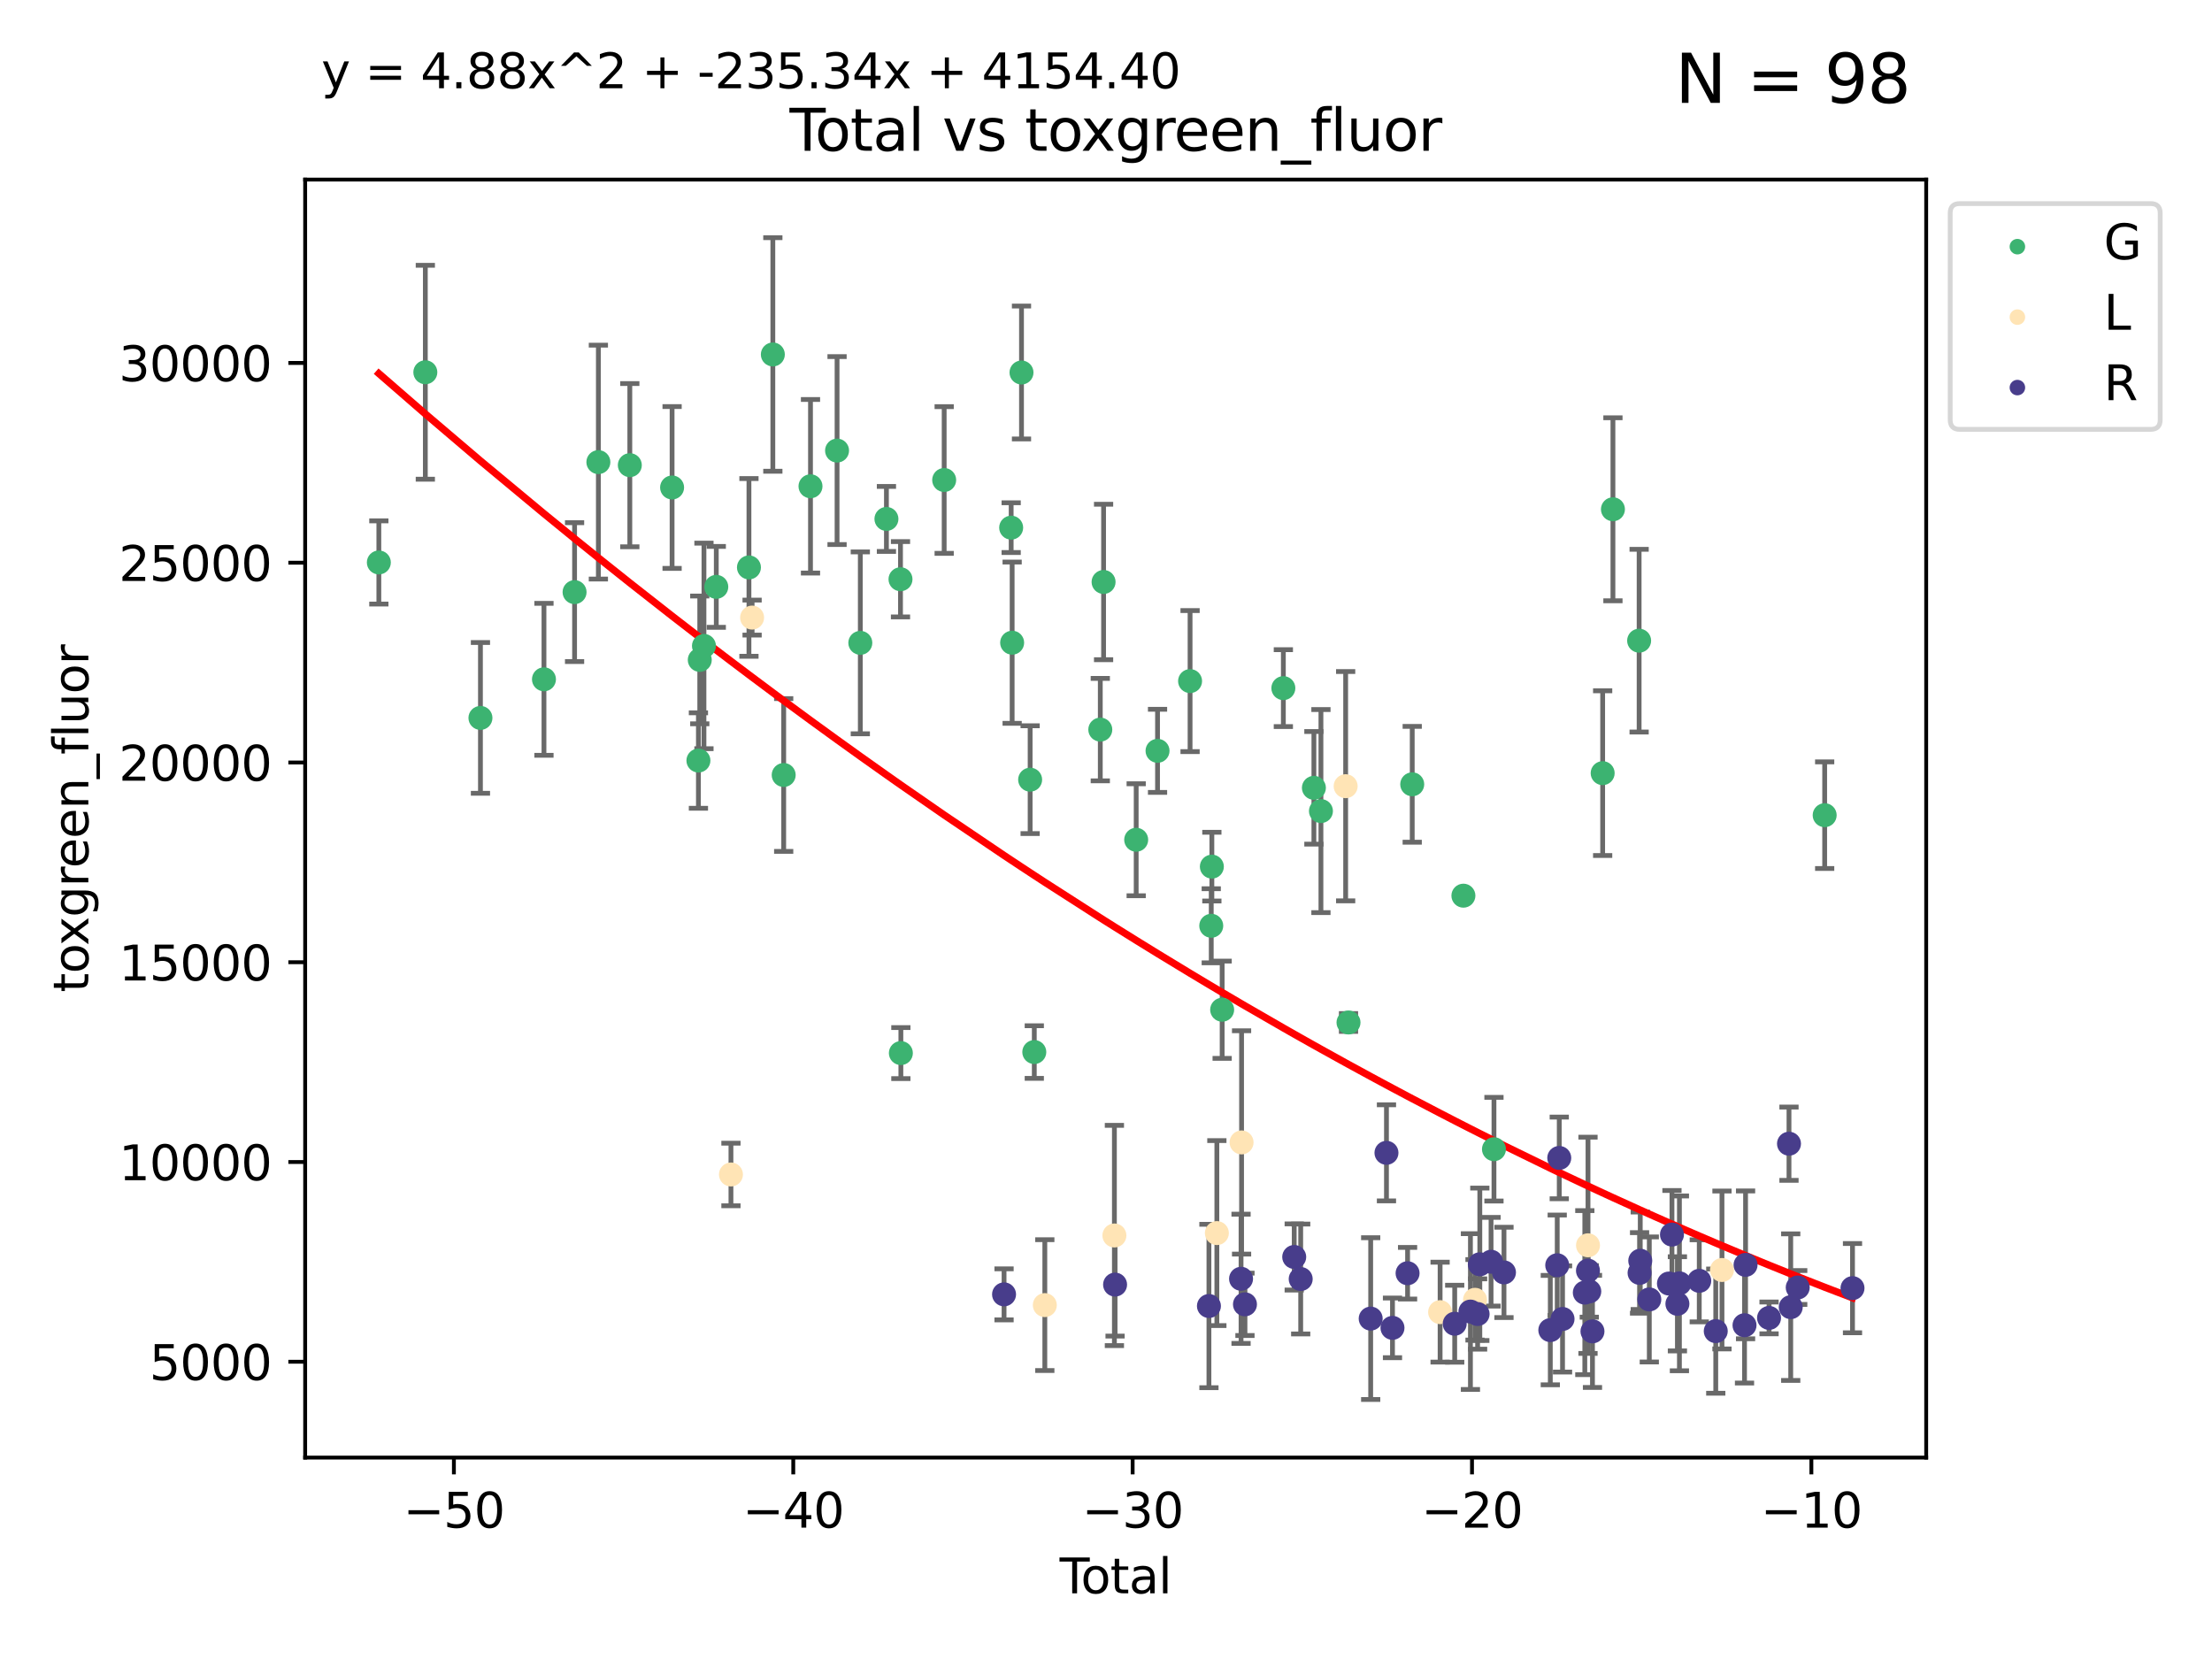 <?xml version="1.0" encoding="utf-8" standalone="no"?>
<!DOCTYPE svg PUBLIC "-//W3C//DTD SVG 1.1//EN"
  "http://www.w3.org/Graphics/SVG/1.1/DTD/svg11.dtd">
<svg xmlns:xlink="http://www.w3.org/1999/xlink" width="460.8pt" height="345.6pt" viewBox="0 0 460.8 345.6" xmlns="http://www.w3.org/2000/svg" version="1.1">
 <defs>
  <style type="text/css">*{stroke-linejoin: round; stroke-linecap: butt}</style>
 </defs>
 <g id="figure_1">
  <g id="patch_1">
   <path d="M 0 345.6 
L 460.8 345.6 
L 460.8 0 
L 0 0 
z
" style="fill: #ffffff"/>
  </g>
  <g id="axes_1">
   <g id="patch_2">
    <path d="M 63.571 303.64 
L 401.26 303.64 
L 401.26 37.411 
L 63.571 37.411 
z
" style="fill: #ffffff"/>
   </g>
   <g id="PathCollection_1">
    <defs>
     <path id="m69e94ecde3" d="M 0 1.118 
C 0.297 1.118 0.581 1 0.791 0.791 
C 1 0.581 1.118 0.297 1.118 0 
C 1.118 -0.297 1 -0.581 0.791 -0.791 
C 0.581 -1 0.297 -1.118 0 -1.118 
C -0.297 -1.118 -0.581 -1 -0.791 -0.791 
C -1 -0.581 -1.118 -0.297 -1.118 0 
C -1.118 0.297 -1 0.581 -0.791 0.791 
C -0.581 1 -0.297 1.118 0 1.118 
z
" style="stroke: #3cb371"/>
    </defs>
    <g clip-path="url(#p7798e3a8c3)">
     <use xlink:href="#m69e94ecde3" x="78.921" y="117.169" style="fill: #3cb371; stroke: #3cb371"/>
     <use xlink:href="#m69e94ecde3" x="88.605" y="77.549" style="fill: #3cb371; stroke: #3cb371"/>
     <use xlink:href="#m69e94ecde3" x="100.086" y="149.555" style="fill: #3cb371; stroke: #3cb371"/>
     <use xlink:href="#m69e94ecde3" x="113.318" y="141.511" style="fill: #3cb371; stroke: #3cb371"/>
     <use xlink:href="#m69e94ecde3" x="119.694" y="123.35" style="fill: #3cb371; stroke: #3cb371"/>
     <use xlink:href="#m69e94ecde3" x="124.652" y="96.267" style="fill: #3cb371; stroke: #3cb371"/>
     <use xlink:href="#m69e94ecde3" x="131.203" y="96.902" style="fill: #3cb371; stroke: #3cb371"/>
     <use xlink:href="#m69e94ecde3" x="140.009" y="101.551" style="fill: #3cb371; stroke: #3cb371"/>
     <use xlink:href="#m69e94ecde3" x="145.494" y="158.436" style="fill: #3cb371; stroke: #3cb371"/>
     <use xlink:href="#m69e94ecde3" x="145.776" y="137.47" style="fill: #3cb371; stroke: #3cb371"/>
     <use xlink:href="#m69e94ecde3" x="146.647" y="134.556" style="fill: #3cb371; stroke: #3cb371"/>
     <use xlink:href="#m69e94ecde3" x="149.215" y="122.254" style="fill: #3cb371; stroke: #3cb371"/>
     <use xlink:href="#m69e94ecde3" x="156.02" y="118.204" style="fill: #3cb371; stroke: #3cb371"/>
     <use xlink:href="#m69e94ecde3" x="160.997" y="73.84" style="fill: #3cb371; stroke: #3cb371"/>
     <use xlink:href="#m69e94ecde3" x="163.257" y="161.445" style="fill: #3cb371; stroke: #3cb371"/>
     <use xlink:href="#m69e94ecde3" x="168.841" y="101.3" style="fill: #3cb371; stroke: #3cb371"/>
     <use xlink:href="#m69e94ecde3" x="174.375" y="93.864" style="fill: #3cb371; stroke: #3cb371"/>
     <use xlink:href="#m69e94ecde3" x="179.22" y="133.918" style="fill: #3cb371; stroke: #3cb371"/>
     <use xlink:href="#m69e94ecde3" x="184.66" y="108.103" style="fill: #3cb371; stroke: #3cb371"/>
     <use xlink:href="#m69e94ecde3" x="187.59" y="120.665" style="fill: #3cb371; stroke: #3cb371"/>
     <use xlink:href="#m69e94ecde3" x="187.667" y="219.376" style="fill: #3cb371; stroke: #3cb371"/>
     <use xlink:href="#m69e94ecde3" x="196.689" y="99.993" style="fill: #3cb371; stroke: #3cb371"/>
     <use xlink:href="#m69e94ecde3" x="210.644" y="109.92" style="fill: #3cb371; stroke: #3cb371"/>
     <use xlink:href="#m69e94ecde3" x="210.848" y="133.886" style="fill: #3cb371; stroke: #3cb371"/>
     <use xlink:href="#m69e94ecde3" x="212.797" y="77.6" style="fill: #3cb371; stroke: #3cb371"/>
     <use xlink:href="#m69e94ecde3" x="214.596" y="162.421" style="fill: #3cb371; stroke: #3cb371"/>
     <use xlink:href="#m69e94ecde3" x="215.462" y="219.161" style="fill: #3cb371; stroke: #3cb371"/>
     <use xlink:href="#m69e94ecde3" x="229.211" y="151.99" style="fill: #3cb371; stroke: #3cb371"/>
     <use xlink:href="#m69e94ecde3" x="229.896" y="121.236" style="fill: #3cb371; stroke: #3cb371"/>
     <use xlink:href="#m69e94ecde3" x="236.688" y="174.936" style="fill: #3cb371; stroke: #3cb371"/>
     <use xlink:href="#m69e94ecde3" x="241.136" y="156.412" style="fill: #3cb371; stroke: #3cb371"/>
     <use xlink:href="#m69e94ecde3" x="247.914" y="141.884" style="fill: #3cb371; stroke: #3cb371"/>
     <use xlink:href="#m69e94ecde3" x="252.325" y="192.857" style="fill: #3cb371; stroke: #3cb371"/>
     <use xlink:href="#m69e94ecde3" x="252.453" y="180.534" style="fill: #3cb371; stroke: #3cb371"/>
     <use xlink:href="#m69e94ecde3" x="254.597" y="210.345" style="fill: #3cb371; stroke: #3cb371"/>
     <use xlink:href="#m69e94ecde3" x="267.346" y="143.35" style="fill: #3cb371; stroke: #3cb371"/>
     <use xlink:href="#m69e94ecde3" x="273.709" y="164.117" style="fill: #3cb371; stroke: #3cb371"/>
     <use xlink:href="#m69e94ecde3" x="275.176" y="168.962" style="fill: #3cb371; stroke: #3cb371"/>
     <use xlink:href="#m69e94ecde3" x="280.918" y="213.001" style="fill: #3cb371; stroke: #3cb371"/>
     <use xlink:href="#m69e94ecde3" x="294.192" y="163.384" style="fill: #3cb371; stroke: #3cb371"/>
     <use xlink:href="#m69e94ecde3" x="304.854" y="186.585" style="fill: #3cb371; stroke: #3cb371"/>
     <use xlink:href="#m69e94ecde3" x="311.22" y="239.396" style="fill: #3cb371; stroke: #3cb371"/>
     <use xlink:href="#m69e94ecde3" x="333.863" y="161.062" style="fill: #3cb371; stroke: #3cb371"/>
     <use xlink:href="#m69e94ecde3" x="336.004" y="106.089" style="fill: #3cb371; stroke: #3cb371"/>
     <use xlink:href="#m69e94ecde3" x="341.46" y="133.465" style="fill: #3cb371; stroke: #3cb371"/>
     <use xlink:href="#m69e94ecde3" x="380.113" y="169.82" style="fill: #3cb371; stroke: #3cb371"/>
    </g>
   </g>
   <g id="PathCollection_2">
    <defs>
     <path id="me9d2039e6e" d="M 0 1.118 
C 0.297 1.118 0.581 1 0.791 0.791 
C 1 0.581 1.118 0.297 1.118 0 
C 1.118 -0.297 1 -0.581 0.791 -0.791 
C 0.581 -1 0.297 -1.118 0 -1.118 
C -0.297 -1.118 -0.581 -1 -0.791 -0.791 
C -1 -0.581 -1.118 -0.297 -1.118 0 
C -1.118 0.297 -1 0.581 -0.791 0.791 
C -0.581 1 -0.297 1.118 0 1.118 
z
" style="stroke: #ffe4b5"/>
    </defs>
    <g clip-path="url(#p7798e3a8c3)">
     <use xlink:href="#me9d2039e6e" x="152.27" y="244.665" style="fill: #ffe4b5; stroke: #ffe4b5"/>
     <use xlink:href="#me9d2039e6e" x="156.677" y="128.654" style="fill: #ffe4b5; stroke: #ffe4b5"/>
     <use xlink:href="#me9d2039e6e" x="217.655" y="271.877" style="fill: #ffe4b5; stroke: #ffe4b5"/>
     <use xlink:href="#me9d2039e6e" x="232.15" y="257.372" style="fill: #ffe4b5; stroke: #ffe4b5"/>
     <use xlink:href="#me9d2039e6e" x="253.494" y="256.873" style="fill: #ffe4b5; stroke: #ffe4b5"/>
     <use xlink:href="#me9d2039e6e" x="258.642" y="237.985" style="fill: #ffe4b5; stroke: #ffe4b5"/>
     <use xlink:href="#me9d2039e6e" x="280.324" y="163.778" style="fill: #ffe4b5; stroke: #ffe4b5"/>
     <use xlink:href="#me9d2039e6e" x="300" y="273.342" style="fill: #ffe4b5; stroke: #ffe4b5"/>
     <use xlink:href="#me9d2039e6e" x="307.275" y="270.774" style="fill: #ffe4b5; stroke: #ffe4b5"/>
     <use xlink:href="#me9d2039e6e" x="330.81" y="259.419" style="fill: #ffe4b5; stroke: #ffe4b5"/>
     <use xlink:href="#me9d2039e6e" x="358.719" y="264.561" style="fill: #ffe4b5; stroke: #ffe4b5"/>
    </g>
   </g>
   <g id="PathCollection_3">
    <defs>
     <path id="md4b4ad7795" d="M 0 1.118 
C 0.297 1.118 0.581 1 0.791 0.791 
C 1 0.581 1.118 0.297 1.118 0 
C 1.118 -0.297 1 -0.581 0.791 -0.791 
C 0.581 -1 0.297 -1.118 0 -1.118 
C -0.297 -1.118 -0.581 -1 -0.791 -0.791 
C -1 -0.581 -1.118 -0.297 -1.118 0 
C -1.118 0.297 -1 0.581 -0.791 0.791 
C -0.581 1 -0.297 1.118 0 1.118 
z
" style="stroke: #483d8b"/>
    </defs>
    <g clip-path="url(#p7798e3a8c3)">
     <use xlink:href="#md4b4ad7795" x="209.162" y="269.639" style="fill: #483d8b; stroke: #483d8b"/>
     <use xlink:href="#md4b4ad7795" x="232.291" y="267.606" style="fill: #483d8b; stroke: #483d8b"/>
     <use xlink:href="#md4b4ad7795" x="251.843" y="272.066" style="fill: #483d8b; stroke: #483d8b"/>
     <use xlink:href="#md4b4ad7795" x="258.533" y="266.394" style="fill: #483d8b; stroke: #483d8b"/>
     <use xlink:href="#md4b4ad7795" x="259.349" y="271.716" style="fill: #483d8b; stroke: #483d8b"/>
     <use xlink:href="#md4b4ad7795" x="269.609" y="261.849" style="fill: #483d8b; stroke: #483d8b"/>
     <use xlink:href="#md4b4ad7795" x="270.959" y="266.441" style="fill: #483d8b; stroke: #483d8b"/>
     <use xlink:href="#md4b4ad7795" x="285.539" y="274.688" style="fill: #483d8b; stroke: #483d8b"/>
     <use xlink:href="#md4b4ad7795" x="288.826" y="240.155" style="fill: #483d8b; stroke: #483d8b"/>
     <use xlink:href="#md4b4ad7795" x="290.08" y="276.62" style="fill: #483d8b; stroke: #483d8b"/>
     <use xlink:href="#md4b4ad7795" x="293.224" y="265.238" style="fill: #483d8b; stroke: #483d8b"/>
     <use xlink:href="#md4b4ad7795" x="303.041" y="275.758" style="fill: #483d8b; stroke: #483d8b"/>
     <use xlink:href="#md4b4ad7795" x="306.318" y="273.223" style="fill: #483d8b; stroke: #483d8b"/>
     <use xlink:href="#md4b4ad7795" x="307.812" y="273.736" style="fill: #483d8b; stroke: #483d8b"/>
     <use xlink:href="#md4b4ad7795" x="308.273" y="263.376" style="fill: #483d8b; stroke: #483d8b"/>
     <use xlink:href="#md4b4ad7795" x="310.615" y="262.845" style="fill: #483d8b; stroke: #483d8b"/>
     <use xlink:href="#md4b4ad7795" x="313.307" y="265.066" style="fill: #483d8b; stroke: #483d8b"/>
     <use xlink:href="#md4b4ad7795" x="322.957" y="277.087" style="fill: #483d8b; stroke: #483d8b"/>
     <use xlink:href="#md4b4ad7795" x="324.399" y="263.574" style="fill: #483d8b; stroke: #483d8b"/>
     <use xlink:href="#md4b4ad7795" x="324.822" y="241.219" style="fill: #483d8b; stroke: #483d8b"/>
     <use xlink:href="#md4b4ad7795" x="325.505" y="274.765" style="fill: #483d8b; stroke: #483d8b"/>
     <use xlink:href="#md4b4ad7795" x="330.146" y="269.278" style="fill: #483d8b; stroke: #483d8b"/>
     <use xlink:href="#md4b4ad7795" x="330.802" y="264.696" style="fill: #483d8b; stroke: #483d8b"/>
     <use xlink:href="#md4b4ad7795" x="331.078" y="269.022" style="fill: #483d8b; stroke: #483d8b"/>
     <use xlink:href="#md4b4ad7795" x="331.741" y="277.349" style="fill: #483d8b; stroke: #483d8b"/>
     <use xlink:href="#md4b4ad7795" x="341.552" y="265.17" style="fill: #483d8b; stroke: #483d8b"/>
     <use xlink:href="#md4b4ad7795" x="341.696" y="262.632" style="fill: #483d8b; stroke: #483d8b"/>
     <use xlink:href="#md4b4ad7795" x="343.579" y="270.697" style="fill: #483d8b; stroke: #483d8b"/>
     <use xlink:href="#md4b4ad7795" x="347.67" y="267.382" style="fill: #483d8b; stroke: #483d8b"/>
     <use xlink:href="#md4b4ad7795" x="348.301" y="257.184" style="fill: #483d8b; stroke: #483d8b"/>
     <use xlink:href="#md4b4ad7795" x="349.435" y="271.611" style="fill: #483d8b; stroke: #483d8b"/>
     <use xlink:href="#md4b4ad7795" x="349.853" y="267.347" style="fill: #483d8b; stroke: #483d8b"/>
     <use xlink:href="#md4b4ad7795" x="353.987" y="266.82" style="fill: #483d8b; stroke: #483d8b"/>
     <use xlink:href="#md4b4ad7795" x="357.424" y="277.297" style="fill: #483d8b; stroke: #483d8b"/>
     <use xlink:href="#md4b4ad7795" x="363.415" y="276.072" style="fill: #483d8b; stroke: #483d8b"/>
     <use xlink:href="#md4b4ad7795" x="363.634" y="263.496" style="fill: #483d8b; stroke: #483d8b"/>
     <use xlink:href="#md4b4ad7795" x="368.526" y="274.546" style="fill: #483d8b; stroke: #483d8b"/>
     <use xlink:href="#md4b4ad7795" x="372.68" y="238.254" style="fill: #483d8b; stroke: #483d8b"/>
     <use xlink:href="#md4b4ad7795" x="373.041" y="272.303" style="fill: #483d8b; stroke: #483d8b"/>
     <use xlink:href="#md4b4ad7795" x="374.499" y="268.207" style="fill: #483d8b; stroke: #483d8b"/>
     <use xlink:href="#md4b4ad7795" x="385.911" y="268.343" style="fill: #483d8b; stroke: #483d8b"/>
    </g>
   </g>
   <g id="matplotlib.axis_1">
    <g id="xtick_1">
     <g id="line2d_1">
      <defs>
       <path id="m5d6fc0d979" d="M 0 0 
L 0 3.5 
" style="stroke: #000000; stroke-width: 0.8"/>
      </defs>
      <g>
       <use xlink:href="#m5d6fc0d979" x="94.555" y="303.64" style="stroke: #000000; stroke-width: 0.8"/>
      </g>
     </g>
     <g id="text_1">
      <!-- −50 -->
      <g transform="translate(84.003 318.238)scale(0.1 -0.1)">
       <defs>
        <path id="DejaVuSans-2212" d="M 678 2272 
L 4684 2272 
L 4684 1741 
L 678 1741 
L 678 2272 
z
" transform="scale(0.016)"/>
        <path id="DejaVuSans-35" d="M 691 4666 
L 3169 4666 
L 3169 4134 
L 1269 4134 
L 1269 2991 
Q 1406 3038 1543 3061 
Q 1681 3084 1819 3084 
Q 2600 3084 3056 2656 
Q 3513 2228 3513 1497 
Q 3513 744 3044 326 
Q 2575 -91 1722 -91 
Q 1428 -91 1123 -41 
Q 819 9 494 109 
L 494 744 
Q 775 591 1075 516 
Q 1375 441 1709 441 
Q 2250 441 2565 725 
Q 2881 1009 2881 1497 
Q 2881 1984 2565 2268 
Q 2250 2553 1709 2553 
Q 1456 2553 1204 2497 
Q 953 2441 691 2322 
L 691 4666 
z
" transform="scale(0.016)"/>
        <path id="DejaVuSans-30" d="M 2034 4250 
Q 1547 4250 1301 3770 
Q 1056 3291 1056 2328 
Q 1056 1369 1301 889 
Q 1547 409 2034 409 
Q 2525 409 2770 889 
Q 3016 1369 3016 2328 
Q 3016 3291 2770 3770 
Q 2525 4250 2034 4250 
z
M 2034 4750 
Q 2819 4750 3233 4129 
Q 3647 3509 3647 2328 
Q 3647 1150 3233 529 
Q 2819 -91 2034 -91 
Q 1250 -91 836 529 
Q 422 1150 422 2328 
Q 422 3509 836 4129 
Q 1250 4750 2034 4750 
z
" transform="scale(0.016)"/>
       </defs>
       <use xlink:href="#DejaVuSans-2212"/>
       <use xlink:href="#DejaVuSans-35" x="83.789"/>
       <use xlink:href="#DejaVuSans-30" x="147.412"/>
      </g>
     </g>
    </g>
    <g id="xtick_2">
     <g id="line2d_2">
      <g>
       <use xlink:href="#m5d6fc0d979" x="165.252" y="303.64" style="stroke: #000000; stroke-width: 0.8"/>
      </g>
     </g>
     <g id="text_2">
      <!-- −40 -->
      <g transform="translate(154.7 318.238)scale(0.1 -0.1)">
       <defs>
        <path id="DejaVuSans-34" d="M 2419 4116 
L 825 1625 
L 2419 1625 
L 2419 4116 
z
M 2253 4666 
L 3047 4666 
L 3047 1625 
L 3713 1625 
L 3713 1100 
L 3047 1100 
L 3047 0 
L 2419 0 
L 2419 1100 
L 313 1100 
L 313 1709 
L 2253 4666 
z
" transform="scale(0.016)"/>
       </defs>
       <use xlink:href="#DejaVuSans-2212"/>
       <use xlink:href="#DejaVuSans-34" x="83.789"/>
       <use xlink:href="#DejaVuSans-30" x="147.412"/>
      </g>
     </g>
    </g>
    <g id="xtick_3">
     <g id="line2d_3">
      <g>
       <use xlink:href="#m5d6fc0d979" x="235.949" y="303.64" style="stroke: #000000; stroke-width: 0.8"/>
      </g>
     </g>
     <g id="text_3">
      <!-- −30 -->
      <g transform="translate(225.396 318.238)scale(0.1 -0.1)">
       <defs>
        <path id="DejaVuSans-33" d="M 2597 2516 
Q 3050 2419 3304 2112 
Q 3559 1806 3559 1356 
Q 3559 666 3084 287 
Q 2609 -91 1734 -91 
Q 1441 -91 1130 -33 
Q 819 25 488 141 
L 488 750 
Q 750 597 1062 519 
Q 1375 441 1716 441 
Q 2309 441 2620 675 
Q 2931 909 2931 1356 
Q 2931 1769 2642 2001 
Q 2353 2234 1838 2234 
L 1294 2234 
L 1294 2753 
L 1863 2753 
Q 2328 2753 2575 2939 
Q 2822 3125 2822 3475 
Q 2822 3834 2567 4026 
Q 2313 4219 1838 4219 
Q 1578 4219 1281 4162 
Q 984 4106 628 3988 
L 628 4550 
Q 988 4650 1302 4700 
Q 1616 4750 1894 4750 
Q 2613 4750 3031 4423 
Q 3450 4097 3450 3541 
Q 3450 3153 3228 2886 
Q 3006 2619 2597 2516 
z
" transform="scale(0.016)"/>
       </defs>
       <use xlink:href="#DejaVuSans-2212"/>
       <use xlink:href="#DejaVuSans-33" x="83.789"/>
       <use xlink:href="#DejaVuSans-30" x="147.412"/>
      </g>
     </g>
    </g>
    <g id="xtick_4">
     <g id="line2d_4">
      <g>
       <use xlink:href="#m5d6fc0d979" x="306.645" y="303.64" style="stroke: #000000; stroke-width: 0.8"/>
      </g>
     </g>
     <g id="text_4">
      <!-- −20 -->
      <g transform="translate(296.093 318.238)scale(0.1 -0.1)">
       <defs>
        <path id="DejaVuSans-32" d="M 1228 531 
L 3431 531 
L 3431 0 
L 469 0 
L 469 531 
Q 828 903 1448 1529 
Q 2069 2156 2228 2338 
Q 2531 2678 2651 2914 
Q 2772 3150 2772 3378 
Q 2772 3750 2511 3984 
Q 2250 4219 1831 4219 
Q 1534 4219 1204 4116 
Q 875 4013 500 3803 
L 500 4441 
Q 881 4594 1212 4672 
Q 1544 4750 1819 4750 
Q 2544 4750 2975 4387 
Q 3406 4025 3406 3419 
Q 3406 3131 3298 2873 
Q 3191 2616 2906 2266 
Q 2828 2175 2409 1742 
Q 1991 1309 1228 531 
z
" transform="scale(0.016)"/>
       </defs>
       <use xlink:href="#DejaVuSans-2212"/>
       <use xlink:href="#DejaVuSans-32" x="83.789"/>
       <use xlink:href="#DejaVuSans-30" x="147.412"/>
      </g>
     </g>
    </g>
    <g id="xtick_5">
     <g id="line2d_5">
      <g>
       <use xlink:href="#m5d6fc0d979" x="377.342" y="303.64" style="stroke: #000000; stroke-width: 0.8"/>
      </g>
     </g>
     <g id="text_5">
      <!-- −10 -->
      <g transform="translate(366.79 318.238)scale(0.1 -0.1)">
       <defs>
        <path id="DejaVuSans-31" d="M 794 531 
L 1825 531 
L 1825 4091 
L 703 3866 
L 703 4441 
L 1819 4666 
L 2450 4666 
L 2450 531 
L 3481 531 
L 3481 0 
L 794 0 
L 794 531 
z
" transform="scale(0.016)"/>
       </defs>
       <use xlink:href="#DejaVuSans-2212"/>
       <use xlink:href="#DejaVuSans-31" x="83.789"/>
       <use xlink:href="#DejaVuSans-30" x="147.412"/>
      </g>
     </g>
    </g>
    <g id="text_6">
     <!-- Total -->
     <g transform="translate(220.739 331.917)scale(0.1 -0.1)">
      <defs>
       <path id="DejaVuSans-54" d="M -19 4666 
L 3928 4666 
L 3928 4134 
L 2272 4134 
L 2272 0 
L 1638 0 
L 1638 4134 
L -19 4134 
L -19 4666 
z
" transform="scale(0.016)"/>
       <path id="DejaVuSans-6f" d="M 1959 3097 
Q 1497 3097 1228 2736 
Q 959 2375 959 1747 
Q 959 1119 1226 758 
Q 1494 397 1959 397 
Q 2419 397 2687 759 
Q 2956 1122 2956 1747 
Q 2956 2369 2687 2733 
Q 2419 3097 1959 3097 
z
M 1959 3584 
Q 2709 3584 3137 3096 
Q 3566 2609 3566 1747 
Q 3566 888 3137 398 
Q 2709 -91 1959 -91 
Q 1206 -91 779 398 
Q 353 888 353 1747 
Q 353 2609 779 3096 
Q 1206 3584 1959 3584 
z
" transform="scale(0.016)"/>
       <path id="DejaVuSans-74" d="M 1172 4494 
L 1172 3500 
L 2356 3500 
L 2356 3053 
L 1172 3053 
L 1172 1153 
Q 1172 725 1289 603 
Q 1406 481 1766 481 
L 2356 481 
L 2356 0 
L 1766 0 
Q 1100 0 847 248 
Q 594 497 594 1153 
L 594 3053 
L 172 3053 
L 172 3500 
L 594 3500 
L 594 4494 
L 1172 4494 
z
" transform="scale(0.016)"/>
       <path id="DejaVuSans-61" d="M 2194 1759 
Q 1497 1759 1228 1600 
Q 959 1441 959 1056 
Q 959 750 1161 570 
Q 1363 391 1709 391 
Q 2188 391 2477 730 
Q 2766 1069 2766 1631 
L 2766 1759 
L 2194 1759 
z
M 3341 1997 
L 3341 0 
L 2766 0 
L 2766 531 
Q 2569 213 2275 61 
Q 1981 -91 1556 -91 
Q 1019 -91 701 211 
Q 384 513 384 1019 
Q 384 1609 779 1909 
Q 1175 2209 1959 2209 
L 2766 2209 
L 2766 2266 
Q 2766 2663 2505 2880 
Q 2244 3097 1772 3097 
Q 1472 3097 1187 3025 
Q 903 2953 641 2809 
L 641 3341 
Q 956 3463 1253 3523 
Q 1550 3584 1831 3584 
Q 2591 3584 2966 3190 
Q 3341 2797 3341 1997 
z
" transform="scale(0.016)"/>
       <path id="DejaVuSans-6c" d="M 603 4863 
L 1178 4863 
L 1178 0 
L 603 0 
L 603 4863 
z
" transform="scale(0.016)"/>
      </defs>
      <use xlink:href="#DejaVuSans-54"/>
      <use xlink:href="#DejaVuSans-6f" x="44.084"/>
      <use xlink:href="#DejaVuSans-74" x="105.266"/>
      <use xlink:href="#DejaVuSans-61" x="144.475"/>
      <use xlink:href="#DejaVuSans-6c" x="205.754"/>
     </g>
    </g>
   </g>
   <g id="matplotlib.axis_2">
    <g id="ytick_1">
     <g id="line2d_6">
      <defs>
       <path id="mb0a182dbf1" d="M 0 0 
L -3.5 0 
" style="stroke: #000000; stroke-width: 0.8"/>
      </defs>
      <g>
       <use xlink:href="#mb0a182dbf1" x="63.571" y="283.678" style="stroke: #000000; stroke-width: 0.8"/>
      </g>
     </g>
     <g id="text_7">
      <!-- 5000 -->
      <g transform="translate(31.121 287.477)scale(0.1 -0.1)">
       <use xlink:href="#DejaVuSans-35"/>
       <use xlink:href="#DejaVuSans-30" x="63.623"/>
       <use xlink:href="#DejaVuSans-30" x="127.246"/>
       <use xlink:href="#DejaVuSans-30" x="190.869"/>
      </g>
     </g>
    </g>
    <g id="ytick_2">
     <g id="line2d_7">
      <g>
       <use xlink:href="#mb0a182dbf1" x="63.571" y="242.064" style="stroke: #000000; stroke-width: 0.8"/>
      </g>
     </g>
     <g id="text_8">
      <!-- 10000 -->
      <g transform="translate(24.759 245.864)scale(0.1 -0.1)">
       <use xlink:href="#DejaVuSans-31"/>
       <use xlink:href="#DejaVuSans-30" x="63.623"/>
       <use xlink:href="#DejaVuSans-30" x="127.246"/>
       <use xlink:href="#DejaVuSans-30" x="190.869"/>
       <use xlink:href="#DejaVuSans-30" x="254.492"/>
      </g>
     </g>
    </g>
    <g id="ytick_3">
     <g id="line2d_8">
      <g>
       <use xlink:href="#mb0a182dbf1" x="63.571" y="200.45" style="stroke: #000000; stroke-width: 0.8"/>
      </g>
     </g>
     <g id="text_9">
      <!-- 15000 -->
      <g transform="translate(24.759 204.25)scale(0.1 -0.1)">
       <use xlink:href="#DejaVuSans-31"/>
       <use xlink:href="#DejaVuSans-35" x="63.623"/>
       <use xlink:href="#DejaVuSans-30" x="127.246"/>
       <use xlink:href="#DejaVuSans-30" x="190.869"/>
       <use xlink:href="#DejaVuSans-30" x="254.492"/>
      </g>
     </g>
    </g>
    <g id="ytick_4">
     <g id="line2d_9">
      <g>
       <use xlink:href="#mb0a182dbf1" x="63.571" y="158.837" style="stroke: #000000; stroke-width: 0.8"/>
      </g>
     </g>
     <g id="text_10">
      <!-- 20000 -->
      <g transform="translate(24.759 162.636)scale(0.1 -0.1)">
       <use xlink:href="#DejaVuSans-32"/>
       <use xlink:href="#DejaVuSans-30" x="63.623"/>
       <use xlink:href="#DejaVuSans-30" x="127.246"/>
       <use xlink:href="#DejaVuSans-30" x="190.869"/>
       <use xlink:href="#DejaVuSans-30" x="254.492"/>
      </g>
     </g>
    </g>
    <g id="ytick_5">
     <g id="line2d_10">
      <g>
       <use xlink:href="#mb0a182dbf1" x="63.571" y="117.223" style="stroke: #000000; stroke-width: 0.8"/>
      </g>
     </g>
     <g id="text_11">
      <!-- 25000 -->
      <g transform="translate(24.759 121.022)scale(0.1 -0.1)">
       <use xlink:href="#DejaVuSans-32"/>
       <use xlink:href="#DejaVuSans-35" x="63.623"/>
       <use xlink:href="#DejaVuSans-30" x="127.246"/>
       <use xlink:href="#DejaVuSans-30" x="190.869"/>
       <use xlink:href="#DejaVuSans-30" x="254.492"/>
      </g>
     </g>
    </g>
    <g id="ytick_6">
     <g id="line2d_11">
      <g>
       <use xlink:href="#mb0a182dbf1" x="63.571" y="75.609" style="stroke: #000000; stroke-width: 0.8"/>
      </g>
     </g>
     <g id="text_12">
      <!-- 30000 -->
      <g transform="translate(24.759 79.408)scale(0.1 -0.1)">
       <use xlink:href="#DejaVuSans-33"/>
       <use xlink:href="#DejaVuSans-30" x="63.623"/>
       <use xlink:href="#DejaVuSans-30" x="127.246"/>
       <use xlink:href="#DejaVuSans-30" x="190.869"/>
       <use xlink:href="#DejaVuSans-30" x="254.492"/>
      </g>
     </g>
    </g>
    <g id="text_13">
     <!-- toxgreen_fluor -->
     <g transform="translate(18.401 206.72)rotate(-90)scale(0.1 -0.1)">
      <defs>
       <path id="DejaVuSans-78" d="M 3513 3500 
L 2247 1797 
L 3578 0 
L 2900 0 
L 1881 1375 
L 863 0 
L 184 0 
L 1544 1831 
L 300 3500 
L 978 3500 
L 1906 2253 
L 2834 3500 
L 3513 3500 
z
" transform="scale(0.016)"/>
       <path id="DejaVuSans-67" d="M 2906 1791 
Q 2906 2416 2648 2759 
Q 2391 3103 1925 3103 
Q 1463 3103 1205 2759 
Q 947 2416 947 1791 
Q 947 1169 1205 825 
Q 1463 481 1925 481 
Q 2391 481 2648 825 
Q 2906 1169 2906 1791 
z
M 3481 434 
Q 3481 -459 3084 -895 
Q 2688 -1331 1869 -1331 
Q 1566 -1331 1297 -1286 
Q 1028 -1241 775 -1147 
L 775 -588 
Q 1028 -725 1275 -790 
Q 1522 -856 1778 -856 
Q 2344 -856 2625 -561 
Q 2906 -266 2906 331 
L 2906 616 
Q 2728 306 2450 153 
Q 2172 0 1784 0 
Q 1141 0 747 490 
Q 353 981 353 1791 
Q 353 2603 747 3093 
Q 1141 3584 1784 3584 
Q 2172 3584 2450 3431 
Q 2728 3278 2906 2969 
L 2906 3500 
L 3481 3500 
L 3481 434 
z
" transform="scale(0.016)"/>
       <path id="DejaVuSans-72" d="M 2631 2963 
Q 2534 3019 2420 3045 
Q 2306 3072 2169 3072 
Q 1681 3072 1420 2755 
Q 1159 2438 1159 1844 
L 1159 0 
L 581 0 
L 581 3500 
L 1159 3500 
L 1159 2956 
Q 1341 3275 1631 3429 
Q 1922 3584 2338 3584 
Q 2397 3584 2469 3576 
Q 2541 3569 2628 3553 
L 2631 2963 
z
" transform="scale(0.016)"/>
       <path id="DejaVuSans-65" d="M 3597 1894 
L 3597 1613 
L 953 1613 
Q 991 1019 1311 708 
Q 1631 397 2203 397 
Q 2534 397 2845 478 
Q 3156 559 3463 722 
L 3463 178 
Q 3153 47 2828 -22 
Q 2503 -91 2169 -91 
Q 1331 -91 842 396 
Q 353 884 353 1716 
Q 353 2575 817 3079 
Q 1281 3584 2069 3584 
Q 2775 3584 3186 3129 
Q 3597 2675 3597 1894 
z
M 3022 2063 
Q 3016 2534 2758 2815 
Q 2500 3097 2075 3097 
Q 1594 3097 1305 2825 
Q 1016 2553 972 2059 
L 3022 2063 
z
" transform="scale(0.016)"/>
       <path id="DejaVuSans-6e" d="M 3513 2113 
L 3513 0 
L 2938 0 
L 2938 2094 
Q 2938 2591 2744 2837 
Q 2550 3084 2163 3084 
Q 1697 3084 1428 2787 
Q 1159 2491 1159 1978 
L 1159 0 
L 581 0 
L 581 3500 
L 1159 3500 
L 1159 2956 
Q 1366 3272 1645 3428 
Q 1925 3584 2291 3584 
Q 2894 3584 3203 3211 
Q 3513 2838 3513 2113 
z
" transform="scale(0.016)"/>
       <path id="DejaVuSans-5f" d="M 3263 -1063 
L 3263 -1509 
L -63 -1509 
L -63 -1063 
L 3263 -1063 
z
" transform="scale(0.016)"/>
       <path id="DejaVuSans-66" d="M 2375 4863 
L 2375 4384 
L 1825 4384 
Q 1516 4384 1395 4259 
Q 1275 4134 1275 3809 
L 1275 3500 
L 2222 3500 
L 2222 3053 
L 1275 3053 
L 1275 0 
L 697 0 
L 697 3053 
L 147 3053 
L 147 3500 
L 697 3500 
L 697 3744 
Q 697 4328 969 4595 
Q 1241 4863 1831 4863 
L 2375 4863 
z
" transform="scale(0.016)"/>
       <path id="DejaVuSans-75" d="M 544 1381 
L 544 3500 
L 1119 3500 
L 1119 1403 
Q 1119 906 1312 657 
Q 1506 409 1894 409 
Q 2359 409 2629 706 
Q 2900 1003 2900 1516 
L 2900 3500 
L 3475 3500 
L 3475 0 
L 2900 0 
L 2900 538 
Q 2691 219 2414 64 
Q 2138 -91 1772 -91 
Q 1169 -91 856 284 
Q 544 659 544 1381 
z
M 1991 3584 
L 1991 3584 
z
" transform="scale(0.016)"/>
      </defs>
      <use xlink:href="#DejaVuSans-74"/>
      <use xlink:href="#DejaVuSans-6f" x="39.209"/>
      <use xlink:href="#DejaVuSans-78" x="97.266"/>
      <use xlink:href="#DejaVuSans-67" x="156.445"/>
      <use xlink:href="#DejaVuSans-72" x="219.922"/>
      <use xlink:href="#DejaVuSans-65" x="258.785"/>
      <use xlink:href="#DejaVuSans-65" x="320.309"/>
      <use xlink:href="#DejaVuSans-6e" x="381.832"/>
      <use xlink:href="#DejaVuSans-5f" x="445.211"/>
      <use xlink:href="#DejaVuSans-66" x="495.211"/>
      <use xlink:href="#DejaVuSans-6c" x="530.416"/>
      <use xlink:href="#DejaVuSans-75" x="558.199"/>
      <use xlink:href="#DejaVuSans-6f" x="621.578"/>
      <use xlink:href="#DejaVuSans-72" x="682.76"/>
     </g>
    </g>
   </g>
   <g id="LineCollection_1">
    <path d="M 78.921 125.837 
L 78.921 108.501 
" clip-path="url(#p7798e3a8c3)" style="fill: none; stroke: #696969"/>
    <path d="M 88.605 99.829 
L 88.605 55.269 
" clip-path="url(#p7798e3a8c3)" style="fill: none; stroke: #696969"/>
    <path d="M 100.086 165.259 
L 100.086 133.851 
" clip-path="url(#p7798e3a8c3)" style="fill: none; stroke: #696969"/>
    <path d="M 113.318 157.339 
L 113.318 125.684 
" clip-path="url(#p7798e3a8c3)" style="fill: none; stroke: #696969"/>
    <path d="M 119.694 137.815 
L 119.694 108.885 
" clip-path="url(#p7798e3a8c3)" style="fill: none; stroke: #696969"/>
    <path d="M 124.652 120.628 
L 124.652 71.907 
" clip-path="url(#p7798e3a8c3)" style="fill: none; stroke: #696969"/>
    <path d="M 131.203 113.901 
L 131.203 79.903 
" clip-path="url(#p7798e3a8c3)" style="fill: none; stroke: #696969"/>
    <path d="M 140.009 118.406 
L 140.009 84.695 
" clip-path="url(#p7798e3a8c3)" style="fill: none; stroke: #696969"/>
    <path d="M 145.494 168.38 
L 145.494 148.492 
" clip-path="url(#p7798e3a8c3)" style="fill: none; stroke: #696969"/>
    <path d="M 145.776 150.777 
L 145.776 124.163 
" clip-path="url(#p7798e3a8c3)" style="fill: none; stroke: #696969"/>
    <path d="M 146.647 155.963 
L 146.647 113.149 
" clip-path="url(#p7798e3a8c3)" style="fill: none; stroke: #696969"/>
    <path d="M 149.215 130.683 
L 149.215 113.826 
" clip-path="url(#p7798e3a8c3)" style="fill: none; stroke: #696969"/>
    <path d="M 156.02 136.716 
L 156.02 99.691 
" clip-path="url(#p7798e3a8c3)" style="fill: none; stroke: #696969"/>
    <path d="M 160.997 98.167 
L 160.997 49.513 
" clip-path="url(#p7798e3a8c3)" style="fill: none; stroke: #696969"/>
    <path d="M 163.257 177.355 
L 163.257 145.535 
" clip-path="url(#p7798e3a8c3)" style="fill: none; stroke: #696969"/>
    <path d="M 168.841 119.377 
L 168.841 83.223 
" clip-path="url(#p7798e3a8c3)" style="fill: none; stroke: #696969"/>
    <path d="M 174.375 113.437 
L 174.375 74.29 
" clip-path="url(#p7798e3a8c3)" style="fill: none; stroke: #696969"/>
    <path d="M 179.22 152.863 
L 179.22 114.974 
" clip-path="url(#p7798e3a8c3)" style="fill: none; stroke: #696969"/>
    <path d="M 184.66 114.872 
L 184.66 101.334 
" clip-path="url(#p7798e3a8c3)" style="fill: none; stroke: #696969"/>
    <path d="M 187.59 128.51 
L 187.59 112.821 
" clip-path="url(#p7798e3a8c3)" style="fill: none; stroke: #696969"/>
    <path d="M 187.667 224.69 
L 187.667 214.062 
" clip-path="url(#p7798e3a8c3)" style="fill: none; stroke: #696969"/>
    <path d="M 196.689 115.274 
L 196.689 84.713 
" clip-path="url(#p7798e3a8c3)" style="fill: none; stroke: #696969"/>
    <path d="M 210.644 115.102 
L 210.644 104.737 
" clip-path="url(#p7798e3a8c3)" style="fill: none; stroke: #696969"/>
    <path d="M 210.848 150.681 
L 210.848 117.09 
" clip-path="url(#p7798e3a8c3)" style="fill: none; stroke: #696969"/>
    <path d="M 212.797 91.441 
L 212.797 63.759 
" clip-path="url(#p7798e3a8c3)" style="fill: none; stroke: #696969"/>
    <path d="M 214.596 173.651 
L 214.596 151.19 
" clip-path="url(#p7798e3a8c3)" style="fill: none; stroke: #696969"/>
    <path d="M 215.462 224.64 
L 215.462 213.682 
" clip-path="url(#p7798e3a8c3)" style="fill: none; stroke: #696969"/>
    <path d="M 229.211 162.659 
L 229.211 141.322 
" clip-path="url(#p7798e3a8c3)" style="fill: none; stroke: #696969"/>
    <path d="M 229.896 137.428 
L 229.896 105.044 
" clip-path="url(#p7798e3a8c3)" style="fill: none; stroke: #696969"/>
    <path d="M 236.688 186.6 
L 236.688 163.272 
" clip-path="url(#p7798e3a8c3)" style="fill: none; stroke: #696969"/>
    <path d="M 241.136 165.067 
L 241.136 147.757 
" clip-path="url(#p7798e3a8c3)" style="fill: none; stroke: #696969"/>
    <path d="M 247.914 156.575 
L 247.914 127.193 
" clip-path="url(#p7798e3a8c3)" style="fill: none; stroke: #696969"/>
    <path d="M 252.325 200.574 
L 252.325 185.139 
" clip-path="url(#p7798e3a8c3)" style="fill: none; stroke: #696969"/>
    <path d="M 252.453 187.694 
L 252.453 173.375 
" clip-path="url(#p7798e3a8c3)" style="fill: none; stroke: #696969"/>
    <path d="M 254.597 220.477 
L 254.597 200.212 
" clip-path="url(#p7798e3a8c3)" style="fill: none; stroke: #696969"/>
    <path d="M 267.346 151.36 
L 267.346 135.339 
" clip-path="url(#p7798e3a8c3)" style="fill: none; stroke: #696969"/>
    <path d="M 273.709 175.848 
L 273.709 152.386 
" clip-path="url(#p7798e3a8c3)" style="fill: none; stroke: #696969"/>
    <path d="M 275.176 190.111 
L 275.176 147.814 
" clip-path="url(#p7798e3a8c3)" style="fill: none; stroke: #696969"/>
    <path d="M 280.918 214.862 
L 280.918 211.14 
" clip-path="url(#p7798e3a8c3)" style="fill: none; stroke: #696969"/>
    <path d="M 294.192 175.448 
L 294.192 151.32 
" clip-path="url(#p7798e3a8c3)" style="fill: none; stroke: #696969"/>
    <path d="M 304.854 187.361 
L 304.854 185.81 
" clip-path="url(#p7798e3a8c3)" style="fill: none; stroke: #696969"/>
    <path d="M 311.22 250.196 
L 311.22 228.597 
" clip-path="url(#p7798e3a8c3)" style="fill: none; stroke: #696969"/>
    <path d="M 333.863 178.219 
L 333.863 143.905 
" clip-path="url(#p7798e3a8c3)" style="fill: none; stroke: #696969"/>
    <path d="M 336.004 125.153 
L 336.004 87.026 
" clip-path="url(#p7798e3a8c3)" style="fill: none; stroke: #696969"/>
    <path d="M 341.46 152.495 
L 341.46 114.436 
" clip-path="url(#p7798e3a8c3)" style="fill: none; stroke: #696969"/>
    <path d="M 380.113 180.926 
L 380.113 158.713 
" clip-path="url(#p7798e3a8c3)" style="fill: none; stroke: #696969"/>
   </g>
   <g id="line2d_12">
    <defs>
     <path id="med54b52f6b" d="M 2 0 
L -2 -0 
" style="stroke: #696969"/>
    </defs>
    <g clip-path="url(#p7798e3a8c3)">
     <use xlink:href="#med54b52f6b" x="78.921" y="125.837" style="fill: #696969; stroke: #696969"/>
     <use xlink:href="#med54b52f6b" x="88.605" y="99.829" style="fill: #696969; stroke: #696969"/>
     <use xlink:href="#med54b52f6b" x="100.086" y="165.259" style="fill: #696969; stroke: #696969"/>
     <use xlink:href="#med54b52f6b" x="113.318" y="157.339" style="fill: #696969; stroke: #696969"/>
     <use xlink:href="#med54b52f6b" x="119.694" y="137.815" style="fill: #696969; stroke: #696969"/>
     <use xlink:href="#med54b52f6b" x="124.652" y="120.628" style="fill: #696969; stroke: #696969"/>
     <use xlink:href="#med54b52f6b" x="131.203" y="113.901" style="fill: #696969; stroke: #696969"/>
     <use xlink:href="#med54b52f6b" x="140.009" y="118.406" style="fill: #696969; stroke: #696969"/>
     <use xlink:href="#med54b52f6b" x="145.494" y="168.38" style="fill: #696969; stroke: #696969"/>
     <use xlink:href="#med54b52f6b" x="145.776" y="150.777" style="fill: #696969; stroke: #696969"/>
     <use xlink:href="#med54b52f6b" x="146.647" y="155.963" style="fill: #696969; stroke: #696969"/>
     <use xlink:href="#med54b52f6b" x="149.215" y="130.683" style="fill: #696969; stroke: #696969"/>
     <use xlink:href="#med54b52f6b" x="156.02" y="136.716" style="fill: #696969; stroke: #696969"/>
     <use xlink:href="#med54b52f6b" x="160.997" y="98.167" style="fill: #696969; stroke: #696969"/>
     <use xlink:href="#med54b52f6b" x="163.257" y="177.355" style="fill: #696969; stroke: #696969"/>
     <use xlink:href="#med54b52f6b" x="168.841" y="119.377" style="fill: #696969; stroke: #696969"/>
     <use xlink:href="#med54b52f6b" x="174.375" y="113.437" style="fill: #696969; stroke: #696969"/>
     <use xlink:href="#med54b52f6b" x="179.22" y="152.863" style="fill: #696969; stroke: #696969"/>
     <use xlink:href="#med54b52f6b" x="184.66" y="114.872" style="fill: #696969; stroke: #696969"/>
     <use xlink:href="#med54b52f6b" x="187.59" y="128.51" style="fill: #696969; stroke: #696969"/>
     <use xlink:href="#med54b52f6b" x="187.667" y="224.69" style="fill: #696969; stroke: #696969"/>
     <use xlink:href="#med54b52f6b" x="196.689" y="115.274" style="fill: #696969; stroke: #696969"/>
     <use xlink:href="#med54b52f6b" x="210.644" y="115.102" style="fill: #696969; stroke: #696969"/>
     <use xlink:href="#med54b52f6b" x="210.848" y="150.681" style="fill: #696969; stroke: #696969"/>
     <use xlink:href="#med54b52f6b" x="212.797" y="91.441" style="fill: #696969; stroke: #696969"/>
     <use xlink:href="#med54b52f6b" x="214.596" y="173.651" style="fill: #696969; stroke: #696969"/>
     <use xlink:href="#med54b52f6b" x="215.462" y="224.64" style="fill: #696969; stroke: #696969"/>
     <use xlink:href="#med54b52f6b" x="229.211" y="162.659" style="fill: #696969; stroke: #696969"/>
     <use xlink:href="#med54b52f6b" x="229.896" y="137.428" style="fill: #696969; stroke: #696969"/>
     <use xlink:href="#med54b52f6b" x="236.688" y="186.6" style="fill: #696969; stroke: #696969"/>
     <use xlink:href="#med54b52f6b" x="241.136" y="165.067" style="fill: #696969; stroke: #696969"/>
     <use xlink:href="#med54b52f6b" x="247.914" y="156.575" style="fill: #696969; stroke: #696969"/>
     <use xlink:href="#med54b52f6b" x="252.325" y="200.574" style="fill: #696969; stroke: #696969"/>
     <use xlink:href="#med54b52f6b" x="252.453" y="187.694" style="fill: #696969; stroke: #696969"/>
     <use xlink:href="#med54b52f6b" x="254.597" y="220.477" style="fill: #696969; stroke: #696969"/>
     <use xlink:href="#med54b52f6b" x="267.346" y="151.36" style="fill: #696969; stroke: #696969"/>
     <use xlink:href="#med54b52f6b" x="273.709" y="175.848" style="fill: #696969; stroke: #696969"/>
     <use xlink:href="#med54b52f6b" x="275.176" y="190.111" style="fill: #696969; stroke: #696969"/>
     <use xlink:href="#med54b52f6b" x="280.918" y="214.862" style="fill: #696969; stroke: #696969"/>
     <use xlink:href="#med54b52f6b" x="294.192" y="175.448" style="fill: #696969; stroke: #696969"/>
     <use xlink:href="#med54b52f6b" x="304.854" y="187.361" style="fill: #696969; stroke: #696969"/>
     <use xlink:href="#med54b52f6b" x="311.22" y="250.196" style="fill: #696969; stroke: #696969"/>
     <use xlink:href="#med54b52f6b" x="333.863" y="178.219" style="fill: #696969; stroke: #696969"/>
     <use xlink:href="#med54b52f6b" x="336.004" y="125.153" style="fill: #696969; stroke: #696969"/>
     <use xlink:href="#med54b52f6b" x="341.46" y="152.495" style="fill: #696969; stroke: #696969"/>
     <use xlink:href="#med54b52f6b" x="380.113" y="180.926" style="fill: #696969; stroke: #696969"/>
    </g>
   </g>
   <g id="line2d_13">
    <g clip-path="url(#p7798e3a8c3)">
     <use xlink:href="#med54b52f6b" x="78.921" y="108.501" style="fill: #696969; stroke: #696969"/>
     <use xlink:href="#med54b52f6b" x="88.605" y="55.269" style="fill: #696969; stroke: #696969"/>
     <use xlink:href="#med54b52f6b" x="100.086" y="133.851" style="fill: #696969; stroke: #696969"/>
     <use xlink:href="#med54b52f6b" x="113.318" y="125.684" style="fill: #696969; stroke: #696969"/>
     <use xlink:href="#med54b52f6b" x="119.694" y="108.885" style="fill: #696969; stroke: #696969"/>
     <use xlink:href="#med54b52f6b" x="124.652" y="71.907" style="fill: #696969; stroke: #696969"/>
     <use xlink:href="#med54b52f6b" x="131.203" y="79.903" style="fill: #696969; stroke: #696969"/>
     <use xlink:href="#med54b52f6b" x="140.009" y="84.695" style="fill: #696969; stroke: #696969"/>
     <use xlink:href="#med54b52f6b" x="145.494" y="148.492" style="fill: #696969; stroke: #696969"/>
     <use xlink:href="#med54b52f6b" x="145.776" y="124.163" style="fill: #696969; stroke: #696969"/>
     <use xlink:href="#med54b52f6b" x="146.647" y="113.149" style="fill: #696969; stroke: #696969"/>
     <use xlink:href="#med54b52f6b" x="149.215" y="113.826" style="fill: #696969; stroke: #696969"/>
     <use xlink:href="#med54b52f6b" x="156.02" y="99.691" style="fill: #696969; stroke: #696969"/>
     <use xlink:href="#med54b52f6b" x="160.997" y="49.513" style="fill: #696969; stroke: #696969"/>
     <use xlink:href="#med54b52f6b" x="163.257" y="145.535" style="fill: #696969; stroke: #696969"/>
     <use xlink:href="#med54b52f6b" x="168.841" y="83.223" style="fill: #696969; stroke: #696969"/>
     <use xlink:href="#med54b52f6b" x="174.375" y="74.29" style="fill: #696969; stroke: #696969"/>
     <use xlink:href="#med54b52f6b" x="179.22" y="114.974" style="fill: #696969; stroke: #696969"/>
     <use xlink:href="#med54b52f6b" x="184.66" y="101.334" style="fill: #696969; stroke: #696969"/>
     <use xlink:href="#med54b52f6b" x="187.59" y="112.821" style="fill: #696969; stroke: #696969"/>
     <use xlink:href="#med54b52f6b" x="187.667" y="214.062" style="fill: #696969; stroke: #696969"/>
     <use xlink:href="#med54b52f6b" x="196.689" y="84.713" style="fill: #696969; stroke: #696969"/>
     <use xlink:href="#med54b52f6b" x="210.644" y="104.737" style="fill: #696969; stroke: #696969"/>
     <use xlink:href="#med54b52f6b" x="210.848" y="117.09" style="fill: #696969; stroke: #696969"/>
     <use xlink:href="#med54b52f6b" x="212.797" y="63.759" style="fill: #696969; stroke: #696969"/>
     <use xlink:href="#med54b52f6b" x="214.596" y="151.19" style="fill: #696969; stroke: #696969"/>
     <use xlink:href="#med54b52f6b" x="215.462" y="213.682" style="fill: #696969; stroke: #696969"/>
     <use xlink:href="#med54b52f6b" x="229.211" y="141.322" style="fill: #696969; stroke: #696969"/>
     <use xlink:href="#med54b52f6b" x="229.896" y="105.044" style="fill: #696969; stroke: #696969"/>
     <use xlink:href="#med54b52f6b" x="236.688" y="163.272" style="fill: #696969; stroke: #696969"/>
     <use xlink:href="#med54b52f6b" x="241.136" y="147.757" style="fill: #696969; stroke: #696969"/>
     <use xlink:href="#med54b52f6b" x="247.914" y="127.193" style="fill: #696969; stroke: #696969"/>
     <use xlink:href="#med54b52f6b" x="252.325" y="185.139" style="fill: #696969; stroke: #696969"/>
     <use xlink:href="#med54b52f6b" x="252.453" y="173.375" style="fill: #696969; stroke: #696969"/>
     <use xlink:href="#med54b52f6b" x="254.597" y="200.212" style="fill: #696969; stroke: #696969"/>
     <use xlink:href="#med54b52f6b" x="267.346" y="135.339" style="fill: #696969; stroke: #696969"/>
     <use xlink:href="#med54b52f6b" x="273.709" y="152.386" style="fill: #696969; stroke: #696969"/>
     <use xlink:href="#med54b52f6b" x="275.176" y="147.814" style="fill: #696969; stroke: #696969"/>
     <use xlink:href="#med54b52f6b" x="280.918" y="211.14" style="fill: #696969; stroke: #696969"/>
     <use xlink:href="#med54b52f6b" x="294.192" y="151.32" style="fill: #696969; stroke: #696969"/>
     <use xlink:href="#med54b52f6b" x="304.854" y="185.81" style="fill: #696969; stroke: #696969"/>
     <use xlink:href="#med54b52f6b" x="311.22" y="228.597" style="fill: #696969; stroke: #696969"/>
     <use xlink:href="#med54b52f6b" x="333.863" y="143.905" style="fill: #696969; stroke: #696969"/>
     <use xlink:href="#med54b52f6b" x="336.004" y="87.026" style="fill: #696969; stroke: #696969"/>
     <use xlink:href="#med54b52f6b" x="341.46" y="114.436" style="fill: #696969; stroke: #696969"/>
     <use xlink:href="#med54b52f6b" x="380.113" y="158.713" style="fill: #696969; stroke: #696969"/>
    </g>
   </g>
   <g id="LineCollection_2">
    <path d="M 152.27 251.185 
L 152.27 238.145 
" clip-path="url(#p7798e3a8c3)" style="fill: none; stroke: #696969"/>
    <path d="M 156.677 132.297 
L 156.677 125.011 
" clip-path="url(#p7798e3a8c3)" style="fill: none; stroke: #696969"/>
    <path d="M 217.655 285.502 
L 217.655 258.253 
" clip-path="url(#p7798e3a8c3)" style="fill: none; stroke: #696969"/>
    <path d="M 232.15 280.313 
L 232.15 234.431 
" clip-path="url(#p7798e3a8c3)" style="fill: none; stroke: #696969"/>
    <path d="M 253.494 276.138 
L 253.494 237.608 
" clip-path="url(#p7798e3a8c3)" style="fill: none; stroke: #696969"/>
    <path d="M 258.642 261.247 
L 258.642 214.723 
" clip-path="url(#p7798e3a8c3)" style="fill: none; stroke: #696969"/>
    <path d="M 280.324 187.661 
L 280.324 139.895 
" clip-path="url(#p7798e3a8c3)" style="fill: none; stroke: #696969"/>
    <path d="M 300 283.746 
L 300 262.939 
" clip-path="url(#p7798e3a8c3)" style="fill: none; stroke: #696969"/>
    <path d="M 307.275 279.159 
L 307.275 262.388 
" clip-path="url(#p7798e3a8c3)" style="fill: none; stroke: #696969"/>
    <path d="M 330.81 281.944 
L 330.81 236.893 
" clip-path="url(#p7798e3a8c3)" style="fill: none; stroke: #696969"/>
    <path d="M 358.719 281.011 
L 358.719 248.112 
" clip-path="url(#p7798e3a8c3)" style="fill: none; stroke: #696969"/>
   </g>
   <g id="line2d_14">
    <g clip-path="url(#p7798e3a8c3)">
     <use xlink:href="#med54b52f6b" x="152.27" y="251.185" style="fill: #696969; stroke: #696969"/>
     <use xlink:href="#med54b52f6b" x="156.677" y="132.297" style="fill: #696969; stroke: #696969"/>
     <use xlink:href="#med54b52f6b" x="217.655" y="285.502" style="fill: #696969; stroke: #696969"/>
     <use xlink:href="#med54b52f6b" x="232.15" y="280.313" style="fill: #696969; stroke: #696969"/>
     <use xlink:href="#med54b52f6b" x="253.494" y="276.138" style="fill: #696969; stroke: #696969"/>
     <use xlink:href="#med54b52f6b" x="258.642" y="261.247" style="fill: #696969; stroke: #696969"/>
     <use xlink:href="#med54b52f6b" x="280.324" y="187.661" style="fill: #696969; stroke: #696969"/>
     <use xlink:href="#med54b52f6b" x="300" y="283.746" style="fill: #696969; stroke: #696969"/>
     <use xlink:href="#med54b52f6b" x="307.275" y="279.159" style="fill: #696969; stroke: #696969"/>
     <use xlink:href="#med54b52f6b" x="330.81" y="281.944" style="fill: #696969; stroke: #696969"/>
     <use xlink:href="#med54b52f6b" x="358.719" y="281.011" style="fill: #696969; stroke: #696969"/>
    </g>
   </g>
   <g id="line2d_15">
    <g clip-path="url(#p7798e3a8c3)">
     <use xlink:href="#med54b52f6b" x="152.27" y="238.145" style="fill: #696969; stroke: #696969"/>
     <use xlink:href="#med54b52f6b" x="156.677" y="125.011" style="fill: #696969; stroke: #696969"/>
     <use xlink:href="#med54b52f6b" x="217.655" y="258.253" style="fill: #696969; stroke: #696969"/>
     <use xlink:href="#med54b52f6b" x="232.15" y="234.431" style="fill: #696969; stroke: #696969"/>
     <use xlink:href="#med54b52f6b" x="253.494" y="237.608" style="fill: #696969; stroke: #696969"/>
     <use xlink:href="#med54b52f6b" x="258.642" y="214.723" style="fill: #696969; stroke: #696969"/>
     <use xlink:href="#med54b52f6b" x="280.324" y="139.895" style="fill: #696969; stroke: #696969"/>
     <use xlink:href="#med54b52f6b" x="300" y="262.939" style="fill: #696969; stroke: #696969"/>
     <use xlink:href="#med54b52f6b" x="307.275" y="262.388" style="fill: #696969; stroke: #696969"/>
     <use xlink:href="#med54b52f6b" x="330.81" y="236.893" style="fill: #696969; stroke: #696969"/>
     <use xlink:href="#med54b52f6b" x="358.719" y="248.112" style="fill: #696969; stroke: #696969"/>
    </g>
   </g>
   <g id="LineCollection_3">
    <path d="M 209.162 274.956 
L 209.162 264.322 
" clip-path="url(#p7798e3a8c3)" style="fill: none; stroke: #696969"/>
    <path d="M 232.291 278.332 
L 232.291 256.88 
" clip-path="url(#p7798e3a8c3)" style="fill: none; stroke: #696969"/>
    <path d="M 251.843 289.085 
L 251.843 255.047 
" clip-path="url(#p7798e3a8c3)" style="fill: none; stroke: #696969"/>
    <path d="M 258.533 279.851 
L 258.533 252.938 
" clip-path="url(#p7798e3a8c3)" style="fill: none; stroke: #696969"/>
    <path d="M 259.349 278.214 
L 259.349 265.217 
" clip-path="url(#p7798e3a8c3)" style="fill: none; stroke: #696969"/>
    <path d="M 269.609 268.739 
L 269.609 254.958 
" clip-path="url(#p7798e3a8c3)" style="fill: none; stroke: #696969"/>
    <path d="M 270.959 277.884 
L 270.959 254.998 
" clip-path="url(#p7798e3a8c3)" style="fill: none; stroke: #696969"/>
    <path d="M 285.539 291.539 
L 285.539 257.838 
" clip-path="url(#p7798e3a8c3)" style="fill: none; stroke: #696969"/>
    <path d="M 288.826 250.162 
L 288.826 230.149 
" clip-path="url(#p7798e3a8c3)" style="fill: none; stroke: #696969"/>
    <path d="M 290.08 282.834 
L 290.08 270.405 
" clip-path="url(#p7798e3a8c3)" style="fill: none; stroke: #696969"/>
    <path d="M 293.224 270.615 
L 293.224 259.862 
" clip-path="url(#p7798e3a8c3)" style="fill: none; stroke: #696969"/>
    <path d="M 303.041 283.771 
L 303.041 267.744 
" clip-path="url(#p7798e3a8c3)" style="fill: none; stroke: #696969"/>
    <path d="M 306.318 289.45 
L 306.318 256.996 
" clip-path="url(#p7798e3a8c3)" style="fill: none; stroke: #696969"/>
    <path d="M 307.812 281.06 
L 307.812 266.411 
" clip-path="url(#p7798e3a8c3)" style="fill: none; stroke: #696969"/>
    <path d="M 308.273 279.254 
L 308.273 247.498 
" clip-path="url(#p7798e3a8c3)" style="fill: none; stroke: #696969"/>
    <path d="M 310.615 272.079 
L 310.615 253.61 
" clip-path="url(#p7798e3a8c3)" style="fill: none; stroke: #696969"/>
    <path d="M 313.307 274.475 
L 313.307 255.657 
" clip-path="url(#p7798e3a8c3)" style="fill: none; stroke: #696969"/>
    <path d="M 322.957 288.482 
L 322.957 265.693 
" clip-path="url(#p7798e3a8c3)" style="fill: none; stroke: #696969"/>
    <path d="M 324.399 274.032 
L 324.399 253.115 
" clip-path="url(#p7798e3a8c3)" style="fill: none; stroke: #696969"/>
    <path d="M 324.822 249.727 
L 324.822 232.711 
" clip-path="url(#p7798e3a8c3)" style="fill: none; stroke: #696969"/>
    <path d="M 325.505 285.828 
L 325.505 263.703 
" clip-path="url(#p7798e3a8c3)" style="fill: none; stroke: #696969"/>
    <path d="M 330.146 286.368 
L 330.146 252.189 
" clip-path="url(#p7798e3a8c3)" style="fill: none; stroke: #696969"/>
    <path d="M 330.802 269.832 
L 330.802 259.559 
" clip-path="url(#p7798e3a8c3)" style="fill: none; stroke: #696969"/>
    <path d="M 331.078 274.389 
L 331.078 263.655 
" clip-path="url(#p7798e3a8c3)" style="fill: none; stroke: #696969"/>
    <path d="M 331.741 289.028 
L 331.741 265.67 
" clip-path="url(#p7798e3a8c3)" style="fill: none; stroke: #696969"/>
    <path d="M 341.552 273.559 
L 341.552 256.781 
" clip-path="url(#p7798e3a8c3)" style="fill: none; stroke: #696969"/>
    <path d="M 341.696 272.785 
L 341.696 252.48 
" clip-path="url(#p7798e3a8c3)" style="fill: none; stroke: #696969"/>
    <path d="M 343.579 283.721 
L 343.579 257.672 
" clip-path="url(#p7798e3a8c3)" style="fill: none; stroke: #696969"/>
    <path d="M 347.67 268.161 
L 347.67 266.604 
" clip-path="url(#p7798e3a8c3)" style="fill: none; stroke: #696969"/>
    <path d="M 348.301 266.361 
L 348.301 248.006 
" clip-path="url(#p7798e3a8c3)" style="fill: none; stroke: #696969"/>
    <path d="M 349.435 281.42 
L 349.435 261.802 
" clip-path="url(#p7798e3a8c3)" style="fill: none; stroke: #696969"/>
    <path d="M 349.853 285.554 
L 349.853 249.139 
" clip-path="url(#p7798e3a8c3)" style="fill: none; stroke: #696969"/>
    <path d="M 353.987 275.365 
L 353.987 258.274 
" clip-path="url(#p7798e3a8c3)" style="fill: none; stroke: #696969"/>
    <path d="M 357.424 290.233 
L 357.424 264.36 
" clip-path="url(#p7798e3a8c3)" style="fill: none; stroke: #696969"/>
    <path d="M 363.415 288.11 
L 363.415 264.034 
" clip-path="url(#p7798e3a8c3)" style="fill: none; stroke: #696969"/>
    <path d="M 363.634 278.898 
L 363.634 248.095 
" clip-path="url(#p7798e3a8c3)" style="fill: none; stroke: #696969"/>
    <path d="M 368.526 277.857 
L 368.526 271.235 
" clip-path="url(#p7798e3a8c3)" style="fill: none; stroke: #696969"/>
    <path d="M 372.68 245.888 
L 372.68 230.621 
" clip-path="url(#p7798e3a8c3)" style="fill: none; stroke: #696969"/>
    <path d="M 373.041 287.569 
L 373.041 257.037 
" clip-path="url(#p7798e3a8c3)" style="fill: none; stroke: #696969"/>
    <path d="M 374.499 271.736 
L 374.499 264.679 
" clip-path="url(#p7798e3a8c3)" style="fill: none; stroke: #696969"/>
    <path d="M 385.911 277.638 
L 385.911 259.049 
" clip-path="url(#p7798e3a8c3)" style="fill: none; stroke: #696969"/>
   </g>
   <g id="line2d_16">
    <g clip-path="url(#p7798e3a8c3)">
     <use xlink:href="#med54b52f6b" x="209.162" y="274.956" style="fill: #696969; stroke: #696969"/>
     <use xlink:href="#med54b52f6b" x="232.291" y="278.332" style="fill: #696969; stroke: #696969"/>
     <use xlink:href="#med54b52f6b" x="251.843" y="289.085" style="fill: #696969; stroke: #696969"/>
     <use xlink:href="#med54b52f6b" x="258.533" y="279.851" style="fill: #696969; stroke: #696969"/>
     <use xlink:href="#med54b52f6b" x="259.349" y="278.214" style="fill: #696969; stroke: #696969"/>
     <use xlink:href="#med54b52f6b" x="269.609" y="268.739" style="fill: #696969; stroke: #696969"/>
     <use xlink:href="#med54b52f6b" x="270.959" y="277.884" style="fill: #696969; stroke: #696969"/>
     <use xlink:href="#med54b52f6b" x="285.539" y="291.539" style="fill: #696969; stroke: #696969"/>
     <use xlink:href="#med54b52f6b" x="288.826" y="250.162" style="fill: #696969; stroke: #696969"/>
     <use xlink:href="#med54b52f6b" x="290.08" y="282.834" style="fill: #696969; stroke: #696969"/>
     <use xlink:href="#med54b52f6b" x="293.224" y="270.615" style="fill: #696969; stroke: #696969"/>
     <use xlink:href="#med54b52f6b" x="303.041" y="283.771" style="fill: #696969; stroke: #696969"/>
     <use xlink:href="#med54b52f6b" x="306.318" y="289.45" style="fill: #696969; stroke: #696969"/>
     <use xlink:href="#med54b52f6b" x="307.812" y="281.06" style="fill: #696969; stroke: #696969"/>
     <use xlink:href="#med54b52f6b" x="308.273" y="279.254" style="fill: #696969; stroke: #696969"/>
     <use xlink:href="#med54b52f6b" x="310.615" y="272.079" style="fill: #696969; stroke: #696969"/>
     <use xlink:href="#med54b52f6b" x="313.307" y="274.475" style="fill: #696969; stroke: #696969"/>
     <use xlink:href="#med54b52f6b" x="322.957" y="288.482" style="fill: #696969; stroke: #696969"/>
     <use xlink:href="#med54b52f6b" x="324.399" y="274.032" style="fill: #696969; stroke: #696969"/>
     <use xlink:href="#med54b52f6b" x="324.822" y="249.727" style="fill: #696969; stroke: #696969"/>
     <use xlink:href="#med54b52f6b" x="325.505" y="285.828" style="fill: #696969; stroke: #696969"/>
     <use xlink:href="#med54b52f6b" x="330.146" y="286.368" style="fill: #696969; stroke: #696969"/>
     <use xlink:href="#med54b52f6b" x="330.802" y="269.832" style="fill: #696969; stroke: #696969"/>
     <use xlink:href="#med54b52f6b" x="331.078" y="274.389" style="fill: #696969; stroke: #696969"/>
     <use xlink:href="#med54b52f6b" x="331.741" y="289.028" style="fill: #696969; stroke: #696969"/>
     <use xlink:href="#med54b52f6b" x="341.552" y="273.559" style="fill: #696969; stroke: #696969"/>
     <use xlink:href="#med54b52f6b" x="341.696" y="272.785" style="fill: #696969; stroke: #696969"/>
     <use xlink:href="#med54b52f6b" x="343.579" y="283.721" style="fill: #696969; stroke: #696969"/>
     <use xlink:href="#med54b52f6b" x="347.67" y="268.161" style="fill: #696969; stroke: #696969"/>
     <use xlink:href="#med54b52f6b" x="348.301" y="266.361" style="fill: #696969; stroke: #696969"/>
     <use xlink:href="#med54b52f6b" x="349.435" y="281.42" style="fill: #696969; stroke: #696969"/>
     <use xlink:href="#med54b52f6b" x="349.853" y="285.554" style="fill: #696969; stroke: #696969"/>
     <use xlink:href="#med54b52f6b" x="353.987" y="275.365" style="fill: #696969; stroke: #696969"/>
     <use xlink:href="#med54b52f6b" x="357.424" y="290.233" style="fill: #696969; stroke: #696969"/>
     <use xlink:href="#med54b52f6b" x="363.415" y="288.11" style="fill: #696969; stroke: #696969"/>
     <use xlink:href="#med54b52f6b" x="363.634" y="278.898" style="fill: #696969; stroke: #696969"/>
     <use xlink:href="#med54b52f6b" x="368.526" y="277.857" style="fill: #696969; stroke: #696969"/>
     <use xlink:href="#med54b52f6b" x="372.68" y="245.888" style="fill: #696969; stroke: #696969"/>
     <use xlink:href="#med54b52f6b" x="373.041" y="287.569" style="fill: #696969; stroke: #696969"/>
     <use xlink:href="#med54b52f6b" x="374.499" y="271.736" style="fill: #696969; stroke: #696969"/>
     <use xlink:href="#med54b52f6b" x="385.911" y="277.638" style="fill: #696969; stroke: #696969"/>
    </g>
   </g>
   <g id="line2d_17">
    <g clip-path="url(#p7798e3a8c3)">
     <use xlink:href="#med54b52f6b" x="209.162" y="264.322" style="fill: #696969; stroke: #696969"/>
     <use xlink:href="#med54b52f6b" x="232.291" y="256.88" style="fill: #696969; stroke: #696969"/>
     <use xlink:href="#med54b52f6b" x="251.843" y="255.047" style="fill: #696969; stroke: #696969"/>
     <use xlink:href="#med54b52f6b" x="258.533" y="252.938" style="fill: #696969; stroke: #696969"/>
     <use xlink:href="#med54b52f6b" x="259.349" y="265.217" style="fill: #696969; stroke: #696969"/>
     <use xlink:href="#med54b52f6b" x="269.609" y="254.958" style="fill: #696969; stroke: #696969"/>
     <use xlink:href="#med54b52f6b" x="270.959" y="254.998" style="fill: #696969; stroke: #696969"/>
     <use xlink:href="#med54b52f6b" x="285.539" y="257.838" style="fill: #696969; stroke: #696969"/>
     <use xlink:href="#med54b52f6b" x="288.826" y="230.149" style="fill: #696969; stroke: #696969"/>
     <use xlink:href="#med54b52f6b" x="290.08" y="270.405" style="fill: #696969; stroke: #696969"/>
     <use xlink:href="#med54b52f6b" x="293.224" y="259.862" style="fill: #696969; stroke: #696969"/>
     <use xlink:href="#med54b52f6b" x="303.041" y="267.744" style="fill: #696969; stroke: #696969"/>
     <use xlink:href="#med54b52f6b" x="306.318" y="256.996" style="fill: #696969; stroke: #696969"/>
     <use xlink:href="#med54b52f6b" x="307.812" y="266.411" style="fill: #696969; stroke: #696969"/>
     <use xlink:href="#med54b52f6b" x="308.273" y="247.498" style="fill: #696969; stroke: #696969"/>
     <use xlink:href="#med54b52f6b" x="310.615" y="253.61" style="fill: #696969; stroke: #696969"/>
     <use xlink:href="#med54b52f6b" x="313.307" y="255.657" style="fill: #696969; stroke: #696969"/>
     <use xlink:href="#med54b52f6b" x="322.957" y="265.693" style="fill: #696969; stroke: #696969"/>
     <use xlink:href="#med54b52f6b" x="324.399" y="253.115" style="fill: #696969; stroke: #696969"/>
     <use xlink:href="#med54b52f6b" x="324.822" y="232.711" style="fill: #696969; stroke: #696969"/>
     <use xlink:href="#med54b52f6b" x="325.505" y="263.703" style="fill: #696969; stroke: #696969"/>
     <use xlink:href="#med54b52f6b" x="330.146" y="252.189" style="fill: #696969; stroke: #696969"/>
     <use xlink:href="#med54b52f6b" x="330.802" y="259.559" style="fill: #696969; stroke: #696969"/>
     <use xlink:href="#med54b52f6b" x="331.078" y="263.655" style="fill: #696969; stroke: #696969"/>
     <use xlink:href="#med54b52f6b" x="331.741" y="265.67" style="fill: #696969; stroke: #696969"/>
     <use xlink:href="#med54b52f6b" x="341.552" y="256.781" style="fill: #696969; stroke: #696969"/>
     <use xlink:href="#med54b52f6b" x="341.696" y="252.48" style="fill: #696969; stroke: #696969"/>
     <use xlink:href="#med54b52f6b" x="343.579" y="257.672" style="fill: #696969; stroke: #696969"/>
     <use xlink:href="#med54b52f6b" x="347.67" y="266.604" style="fill: #696969; stroke: #696969"/>
     <use xlink:href="#med54b52f6b" x="348.301" y="248.006" style="fill: #696969; stroke: #696969"/>
     <use xlink:href="#med54b52f6b" x="349.435" y="261.802" style="fill: #696969; stroke: #696969"/>
     <use xlink:href="#med54b52f6b" x="349.853" y="249.139" style="fill: #696969; stroke: #696969"/>
     <use xlink:href="#med54b52f6b" x="353.987" y="258.274" style="fill: #696969; stroke: #696969"/>
     <use xlink:href="#med54b52f6b" x="357.424" y="264.36" style="fill: #696969; stroke: #696969"/>
     <use xlink:href="#med54b52f6b" x="363.415" y="264.034" style="fill: #696969; stroke: #696969"/>
     <use xlink:href="#med54b52f6b" x="363.634" y="248.095" style="fill: #696969; stroke: #696969"/>
     <use xlink:href="#med54b52f6b" x="368.526" y="271.235" style="fill: #696969; stroke: #696969"/>
     <use xlink:href="#med54b52f6b" x="372.68" y="230.621" style="fill: #696969; stroke: #696969"/>
     <use xlink:href="#med54b52f6b" x="373.041" y="257.037" style="fill: #696969; stroke: #696969"/>
     <use xlink:href="#med54b52f6b" x="374.499" y="264.679" style="fill: #696969; stroke: #696969"/>
     <use xlink:href="#med54b52f6b" x="385.911" y="259.049" style="fill: #696969; stroke: #696969"/>
    </g>
   </g>
   <g id="line2d_18">
    <path d="M 78.921 77.814 
L 88.605 86.227 
L 100.086 96.002 
L 113.318 107.003 
L 119.694 112.203 
L 124.652 116.2 
L 131.203 121.421 
L 140.009 128.329 
L 145.494 132.568 
L 145.776 132.784 
L 146.647 133.453 
L 149.215 135.416 
L 152.27 137.737 
L 156.02 140.566 
L 156.677 141.059 
L 160.997 144.286 
L 163.257 145.961 
L 168.841 150.065 
L 174.375 154.083 
L 179.22 157.559 
L 184.66 161.417 
L 187.59 163.475 
L 187.667 163.529 
L 196.689 169.778 
L 209.162 178.199 
L 210.644 179.182 
L 210.848 179.317 
L 212.797 180.605 
L 214.596 181.788 
L 215.462 182.356 
L 217.655 183.788 
L 229.211 191.205 
L 229.896 191.638 
L 232.15 193.057 
L 232.291 193.145 
L 236.688 195.888 
L 241.136 198.631 
L 247.914 202.749 
L 251.843 205.103 
L 252.325 205.389 
L 252.453 205.465 
L 253.494 206.083 
L 254.597 206.737 
L 258.533 209.051 
L 258.642 209.115 
L 259.349 209.528 
L 267.346 214.142 
L 269.609 215.429 
L 270.959 216.193 
L 273.709 217.739 
L 275.176 218.559 
L 280.324 221.409 
L 280.918 221.735 
L 285.539 224.252 
L 288.826 226.022 
L 290.08 226.692 
L 293.224 228.362 
L 294.192 228.873 
L 300 231.905 
L 303.041 233.472 
L 304.854 234.398 
L 306.318 235.143 
L 307.275 235.627 
L 307.812 235.898 
L 308.273 236.131 
L 310.615 237.307 
L 311.22 237.609 
L 313.307 238.648 
L 322.957 243.357 
L 324.399 244.048 
L 324.822 244.25 
L 325.505 244.576 
L 330.146 246.768 
L 330.802 247.075 
L 330.81 247.078 
L 331.078 247.203 
L 331.741 247.513 
L 333.863 248.498 
L 336.004 249.484 
L 341.46 251.964 
L 341.552 252.006 
L 341.696 252.07 
L 343.579 252.914 
L 347.67 254.728 
L 348.301 255.006 
L 349.435 255.502 
L 349.853 255.685 
L 353.987 257.476 
L 357.424 258.943 
L 358.719 259.491 
L 363.415 261.456 
L 363.634 261.546 
L 368.526 263.553 
L 372.68 265.226 
L 373.041 265.37 
L 374.499 265.95 
L 380.113 268.15 
L 385.911 270.369 
" clip-path="url(#p7798e3a8c3)" style="fill: none; stroke: #ff0000; stroke-width: 1.5; stroke-linecap: square"/>
   </g>
   <g id="line2d_19">
    <defs>
     <path id="m8528490790" d="M 0 2 
C 0.53 2 1.039 1.789 1.414 1.414 
C 1.789 1.039 2 0.53 2 0 
C 2 -0.53 1.789 -1.039 1.414 -1.414 
C 1.039 -1.789 0.53 -2 0 -2 
C -0.53 -2 -1.039 -1.789 -1.414 -1.414 
C -1.789 -1.039 -2 -0.53 -2 0 
C -2 0.53 -1.789 1.039 -1.414 1.414 
C -1.039 1.789 -0.53 2 0 2 
z
" style="stroke: #3cb371"/>
    </defs>
    <g clip-path="url(#p7798e3a8c3)">
     <use xlink:href="#m8528490790" x="78.921" y="117.169" style="fill: #3cb371; stroke: #3cb371"/>
     <use xlink:href="#m8528490790" x="88.605" y="77.549" style="fill: #3cb371; stroke: #3cb371"/>
     <use xlink:href="#m8528490790" x="100.086" y="149.555" style="fill: #3cb371; stroke: #3cb371"/>
     <use xlink:href="#m8528490790" x="113.318" y="141.511" style="fill: #3cb371; stroke: #3cb371"/>
     <use xlink:href="#m8528490790" x="119.694" y="123.35" style="fill: #3cb371; stroke: #3cb371"/>
     <use xlink:href="#m8528490790" x="124.652" y="96.267" style="fill: #3cb371; stroke: #3cb371"/>
     <use xlink:href="#m8528490790" x="131.203" y="96.902" style="fill: #3cb371; stroke: #3cb371"/>
     <use xlink:href="#m8528490790" x="140.009" y="101.551" style="fill: #3cb371; stroke: #3cb371"/>
     <use xlink:href="#m8528490790" x="145.494" y="158.436" style="fill: #3cb371; stroke: #3cb371"/>
     <use xlink:href="#m8528490790" x="145.776" y="137.47" style="fill: #3cb371; stroke: #3cb371"/>
     <use xlink:href="#m8528490790" x="146.647" y="134.556" style="fill: #3cb371; stroke: #3cb371"/>
     <use xlink:href="#m8528490790" x="149.215" y="122.254" style="fill: #3cb371; stroke: #3cb371"/>
     <use xlink:href="#m8528490790" x="156.02" y="118.204" style="fill: #3cb371; stroke: #3cb371"/>
     <use xlink:href="#m8528490790" x="160.997" y="73.84" style="fill: #3cb371; stroke: #3cb371"/>
     <use xlink:href="#m8528490790" x="163.257" y="161.445" style="fill: #3cb371; stroke: #3cb371"/>
     <use xlink:href="#m8528490790" x="168.841" y="101.3" style="fill: #3cb371; stroke: #3cb371"/>
     <use xlink:href="#m8528490790" x="174.375" y="93.864" style="fill: #3cb371; stroke: #3cb371"/>
     <use xlink:href="#m8528490790" x="179.22" y="133.918" style="fill: #3cb371; stroke: #3cb371"/>
     <use xlink:href="#m8528490790" x="184.66" y="108.103" style="fill: #3cb371; stroke: #3cb371"/>
     <use xlink:href="#m8528490790" x="187.59" y="120.665" style="fill: #3cb371; stroke: #3cb371"/>
     <use xlink:href="#m8528490790" x="187.667" y="219.376" style="fill: #3cb371; stroke: #3cb371"/>
     <use xlink:href="#m8528490790" x="196.689" y="99.993" style="fill: #3cb371; stroke: #3cb371"/>
     <use xlink:href="#m8528490790" x="210.644" y="109.92" style="fill: #3cb371; stroke: #3cb371"/>
     <use xlink:href="#m8528490790" x="210.848" y="133.886" style="fill: #3cb371; stroke: #3cb371"/>
     <use xlink:href="#m8528490790" x="212.797" y="77.6" style="fill: #3cb371; stroke: #3cb371"/>
     <use xlink:href="#m8528490790" x="214.596" y="162.421" style="fill: #3cb371; stroke: #3cb371"/>
     <use xlink:href="#m8528490790" x="215.462" y="219.161" style="fill: #3cb371; stroke: #3cb371"/>
     <use xlink:href="#m8528490790" x="229.211" y="151.99" style="fill: #3cb371; stroke: #3cb371"/>
     <use xlink:href="#m8528490790" x="229.896" y="121.236" style="fill: #3cb371; stroke: #3cb371"/>
     <use xlink:href="#m8528490790" x="236.688" y="174.936" style="fill: #3cb371; stroke: #3cb371"/>
     <use xlink:href="#m8528490790" x="241.136" y="156.412" style="fill: #3cb371; stroke: #3cb371"/>
     <use xlink:href="#m8528490790" x="247.914" y="141.884" style="fill: #3cb371; stroke: #3cb371"/>
     <use xlink:href="#m8528490790" x="252.325" y="192.857" style="fill: #3cb371; stroke: #3cb371"/>
     <use xlink:href="#m8528490790" x="252.453" y="180.534" style="fill: #3cb371; stroke: #3cb371"/>
     <use xlink:href="#m8528490790" x="254.597" y="210.345" style="fill: #3cb371; stroke: #3cb371"/>
     <use xlink:href="#m8528490790" x="267.346" y="143.35" style="fill: #3cb371; stroke: #3cb371"/>
     <use xlink:href="#m8528490790" x="273.709" y="164.117" style="fill: #3cb371; stroke: #3cb371"/>
     <use xlink:href="#m8528490790" x="275.176" y="168.962" style="fill: #3cb371; stroke: #3cb371"/>
     <use xlink:href="#m8528490790" x="280.918" y="213.001" style="fill: #3cb371; stroke: #3cb371"/>
     <use xlink:href="#m8528490790" x="294.192" y="163.384" style="fill: #3cb371; stroke: #3cb371"/>
     <use xlink:href="#m8528490790" x="304.854" y="186.585" style="fill: #3cb371; stroke: #3cb371"/>
     <use xlink:href="#m8528490790" x="311.22" y="239.396" style="fill: #3cb371; stroke: #3cb371"/>
     <use xlink:href="#m8528490790" x="333.863" y="161.062" style="fill: #3cb371; stroke: #3cb371"/>
     <use xlink:href="#m8528490790" x="336.004" y="106.089" style="fill: #3cb371; stroke: #3cb371"/>
     <use xlink:href="#m8528490790" x="341.46" y="133.465" style="fill: #3cb371; stroke: #3cb371"/>
     <use xlink:href="#m8528490790" x="380.113" y="169.82" style="fill: #3cb371; stroke: #3cb371"/>
    </g>
   </g>
   <g id="line2d_20">
    <defs>
     <path id="mab34e5f688" d="M 0 2 
C 0.53 2 1.039 1.789 1.414 1.414 
C 1.789 1.039 2 0.53 2 0 
C 2 -0.53 1.789 -1.039 1.414 -1.414 
C 1.039 -1.789 0.53 -2 0 -2 
C -0.53 -2 -1.039 -1.789 -1.414 -1.414 
C -1.789 -1.039 -2 -0.53 -2 0 
C -2 0.53 -1.789 1.039 -1.414 1.414 
C -1.039 1.789 -0.53 2 0 2 
z
" style="stroke: #ffe4b5"/>
    </defs>
    <g clip-path="url(#p7798e3a8c3)">
     <use xlink:href="#mab34e5f688" x="152.27" y="244.665" style="fill: #ffe4b5; stroke: #ffe4b5"/>
     <use xlink:href="#mab34e5f688" x="156.677" y="128.654" style="fill: #ffe4b5; stroke: #ffe4b5"/>
     <use xlink:href="#mab34e5f688" x="217.655" y="271.877" style="fill: #ffe4b5; stroke: #ffe4b5"/>
     <use xlink:href="#mab34e5f688" x="232.15" y="257.372" style="fill: #ffe4b5; stroke: #ffe4b5"/>
     <use xlink:href="#mab34e5f688" x="253.494" y="256.873" style="fill: #ffe4b5; stroke: #ffe4b5"/>
     <use xlink:href="#mab34e5f688" x="258.642" y="237.985" style="fill: #ffe4b5; stroke: #ffe4b5"/>
     <use xlink:href="#mab34e5f688" x="280.324" y="163.778" style="fill: #ffe4b5; stroke: #ffe4b5"/>
     <use xlink:href="#mab34e5f688" x="300" y="273.342" style="fill: #ffe4b5; stroke: #ffe4b5"/>
     <use xlink:href="#mab34e5f688" x="307.275" y="270.774" style="fill: #ffe4b5; stroke: #ffe4b5"/>
     <use xlink:href="#mab34e5f688" x="330.81" y="259.419" style="fill: #ffe4b5; stroke: #ffe4b5"/>
     <use xlink:href="#mab34e5f688" x="358.719" y="264.561" style="fill: #ffe4b5; stroke: #ffe4b5"/>
    </g>
   </g>
   <g id="line2d_21">
    <defs>
     <path id="m0c393f92d7" d="M 0 2 
C 0.53 2 1.039 1.789 1.414 1.414 
C 1.789 1.039 2 0.53 2 0 
C 2 -0.53 1.789 -1.039 1.414 -1.414 
C 1.039 -1.789 0.53 -2 0 -2 
C -0.53 -2 -1.039 -1.789 -1.414 -1.414 
C -1.789 -1.039 -2 -0.53 -2 0 
C -2 0.53 -1.789 1.039 -1.414 1.414 
C -1.039 1.789 -0.53 2 0 2 
z
" style="stroke: #483d8b"/>
    </defs>
    <g clip-path="url(#p7798e3a8c3)">
     <use xlink:href="#m0c393f92d7" x="209.162" y="269.639" style="fill: #483d8b; stroke: #483d8b"/>
     <use xlink:href="#m0c393f92d7" x="232.291" y="267.606" style="fill: #483d8b; stroke: #483d8b"/>
     <use xlink:href="#m0c393f92d7" x="251.843" y="272.066" style="fill: #483d8b; stroke: #483d8b"/>
     <use xlink:href="#m0c393f92d7" x="258.533" y="266.394" style="fill: #483d8b; stroke: #483d8b"/>
     <use xlink:href="#m0c393f92d7" x="259.349" y="271.716" style="fill: #483d8b; stroke: #483d8b"/>
     <use xlink:href="#m0c393f92d7" x="269.609" y="261.849" style="fill: #483d8b; stroke: #483d8b"/>
     <use xlink:href="#m0c393f92d7" x="270.959" y="266.441" style="fill: #483d8b; stroke: #483d8b"/>
     <use xlink:href="#m0c393f92d7" x="285.539" y="274.688" style="fill: #483d8b; stroke: #483d8b"/>
     <use xlink:href="#m0c393f92d7" x="288.826" y="240.155" style="fill: #483d8b; stroke: #483d8b"/>
     <use xlink:href="#m0c393f92d7" x="290.08" y="276.62" style="fill: #483d8b; stroke: #483d8b"/>
     <use xlink:href="#m0c393f92d7" x="293.224" y="265.238" style="fill: #483d8b; stroke: #483d8b"/>
     <use xlink:href="#m0c393f92d7" x="303.041" y="275.758" style="fill: #483d8b; stroke: #483d8b"/>
     <use xlink:href="#m0c393f92d7" x="306.318" y="273.223" style="fill: #483d8b; stroke: #483d8b"/>
     <use xlink:href="#m0c393f92d7" x="307.812" y="273.736" style="fill: #483d8b; stroke: #483d8b"/>
     <use xlink:href="#m0c393f92d7" x="308.273" y="263.376" style="fill: #483d8b; stroke: #483d8b"/>
     <use xlink:href="#m0c393f92d7" x="310.615" y="262.845" style="fill: #483d8b; stroke: #483d8b"/>
     <use xlink:href="#m0c393f92d7" x="313.307" y="265.066" style="fill: #483d8b; stroke: #483d8b"/>
     <use xlink:href="#m0c393f92d7" x="322.957" y="277.087" style="fill: #483d8b; stroke: #483d8b"/>
     <use xlink:href="#m0c393f92d7" x="324.399" y="263.574" style="fill: #483d8b; stroke: #483d8b"/>
     <use xlink:href="#m0c393f92d7" x="324.822" y="241.219" style="fill: #483d8b; stroke: #483d8b"/>
     <use xlink:href="#m0c393f92d7" x="325.505" y="274.765" style="fill: #483d8b; stroke: #483d8b"/>
     <use xlink:href="#m0c393f92d7" x="330.146" y="269.278" style="fill: #483d8b; stroke: #483d8b"/>
     <use xlink:href="#m0c393f92d7" x="330.802" y="264.696" style="fill: #483d8b; stroke: #483d8b"/>
     <use xlink:href="#m0c393f92d7" x="331.078" y="269.022" style="fill: #483d8b; stroke: #483d8b"/>
     <use xlink:href="#m0c393f92d7" x="331.741" y="277.349" style="fill: #483d8b; stroke: #483d8b"/>
     <use xlink:href="#m0c393f92d7" x="341.552" y="265.17" style="fill: #483d8b; stroke: #483d8b"/>
     <use xlink:href="#m0c393f92d7" x="341.696" y="262.632" style="fill: #483d8b; stroke: #483d8b"/>
     <use xlink:href="#m0c393f92d7" x="343.579" y="270.697" style="fill: #483d8b; stroke: #483d8b"/>
     <use xlink:href="#m0c393f92d7" x="347.67" y="267.382" style="fill: #483d8b; stroke: #483d8b"/>
     <use xlink:href="#m0c393f92d7" x="348.301" y="257.184" style="fill: #483d8b; stroke: #483d8b"/>
     <use xlink:href="#m0c393f92d7" x="349.435" y="271.611" style="fill: #483d8b; stroke: #483d8b"/>
     <use xlink:href="#m0c393f92d7" x="349.853" y="267.347" style="fill: #483d8b; stroke: #483d8b"/>
     <use xlink:href="#m0c393f92d7" x="353.987" y="266.82" style="fill: #483d8b; stroke: #483d8b"/>
     <use xlink:href="#m0c393f92d7" x="357.424" y="277.297" style="fill: #483d8b; stroke: #483d8b"/>
     <use xlink:href="#m0c393f92d7" x="363.415" y="276.072" style="fill: #483d8b; stroke: #483d8b"/>
     <use xlink:href="#m0c393f92d7" x="363.634" y="263.496" style="fill: #483d8b; stroke: #483d8b"/>
     <use xlink:href="#m0c393f92d7" x="368.526" y="274.546" style="fill: #483d8b; stroke: #483d8b"/>
     <use xlink:href="#m0c393f92d7" x="372.68" y="238.254" style="fill: #483d8b; stroke: #483d8b"/>
     <use xlink:href="#m0c393f92d7" x="373.041" y="272.303" style="fill: #483d8b; stroke: #483d8b"/>
     <use xlink:href="#m0c393f92d7" x="374.499" y="268.207" style="fill: #483d8b; stroke: #483d8b"/>
     <use xlink:href="#m0c393f92d7" x="385.911" y="268.343" style="fill: #483d8b; stroke: #483d8b"/>
    </g>
   </g>
   <g id="patch_3">
    <path d="M 63.571 303.64 
L 63.571 37.411 
" style="fill: none; stroke: #000000; stroke-width: 0.8; stroke-linejoin: miter; stroke-linecap: square"/>
   </g>
   <g id="patch_4">
    <path d="M 401.26 303.64 
L 401.26 37.411 
" style="fill: none; stroke: #000000; stroke-width: 0.8; stroke-linejoin: miter; stroke-linecap: square"/>
   </g>
   <g id="patch_5">
    <path d="M 63.571 303.64 
L 401.26 303.64 
" style="fill: none; stroke: #000000; stroke-width: 0.8; stroke-linejoin: miter; stroke-linecap: square"/>
   </g>
   <g id="patch_6">
    <path d="M 63.571 37.411 
L 401.26 37.411 
" style="fill: none; stroke: #000000; stroke-width: 0.8; stroke-linejoin: miter; stroke-linecap: square"/>
   </g>
   <g id="text_14">
    <!-- N = 98 -->
    <g transform="translate(348.964 21.426)scale(0.14 -0.14)">
     <defs>
      <path id="DejaVuSans-4e" d="M 628 4666 
L 1478 4666 
L 3547 763 
L 3547 4666 
L 4159 4666 
L 4159 0 
L 3309 0 
L 1241 3903 
L 1241 0 
L 628 0 
L 628 4666 
z
" transform="scale(0.016)"/>
      <path id="DejaVuSans-20" transform="scale(0.016)"/>
      <path id="DejaVuSans-3d" d="M 678 2906 
L 4684 2906 
L 4684 2381 
L 678 2381 
L 678 2906 
z
M 678 1631 
L 4684 1631 
L 4684 1100 
L 678 1100 
L 678 1631 
z
" transform="scale(0.016)"/>
      <path id="DejaVuSans-39" d="M 703 97 
L 703 672 
Q 941 559 1184 500 
Q 1428 441 1663 441 
Q 2288 441 2617 861 
Q 2947 1281 2994 2138 
Q 2813 1869 2534 1725 
Q 2256 1581 1919 1581 
Q 1219 1581 811 2004 
Q 403 2428 403 3163 
Q 403 3881 828 4315 
Q 1253 4750 1959 4750 
Q 2769 4750 3195 4129 
Q 3622 3509 3622 2328 
Q 3622 1225 3098 567 
Q 2575 -91 1691 -91 
Q 1453 -91 1209 -44 
Q 966 3 703 97 
z
M 1959 2075 
Q 2384 2075 2632 2365 
Q 2881 2656 2881 3163 
Q 2881 3666 2632 3958 
Q 2384 4250 1959 4250 
Q 1534 4250 1286 3958 
Q 1038 3666 1038 3163 
Q 1038 2656 1286 2365 
Q 1534 2075 1959 2075 
z
" transform="scale(0.016)"/>
      <path id="DejaVuSans-38" d="M 2034 2216 
Q 1584 2216 1326 1975 
Q 1069 1734 1069 1313 
Q 1069 891 1326 650 
Q 1584 409 2034 409 
Q 2484 409 2743 651 
Q 3003 894 3003 1313 
Q 3003 1734 2745 1975 
Q 2488 2216 2034 2216 
z
M 1403 2484 
Q 997 2584 770 2862 
Q 544 3141 544 3541 
Q 544 4100 942 4425 
Q 1341 4750 2034 4750 
Q 2731 4750 3128 4425 
Q 3525 4100 3525 3541 
Q 3525 3141 3298 2862 
Q 3072 2584 2669 2484 
Q 3125 2378 3379 2068 
Q 3634 1759 3634 1313 
Q 3634 634 3220 271 
Q 2806 -91 2034 -91 
Q 1263 -91 848 271 
Q 434 634 434 1313 
Q 434 1759 690 2068 
Q 947 2378 1403 2484 
z
M 1172 3481 
Q 1172 3119 1398 2916 
Q 1625 2713 2034 2713 
Q 2441 2713 2670 2916 
Q 2900 3119 2900 3481 
Q 2900 3844 2670 4047 
Q 2441 4250 2034 4250 
Q 1625 4250 1398 4047 
Q 1172 3844 1172 3481 
z
" transform="scale(0.016)"/>
     </defs>
     <use xlink:href="#DejaVuSans-4e"/>
     <use xlink:href="#DejaVuSans-20" x="74.805"/>
     <use xlink:href="#DejaVuSans-3d" x="106.592"/>
     <use xlink:href="#DejaVuSans-20" x="190.381"/>
     <use xlink:href="#DejaVuSans-39" x="222.168"/>
     <use xlink:href="#DejaVuSans-38" x="285.791"/>
    </g>
   </g>
   <g id="text_15">
    <!-- y = 4.88x^2 + -235.34x + 4154.40 -->
    <g transform="translate(66.948 18.387)scale(0.1 -0.1)">
     <defs>
      <path id="DejaVuSans-79" d="M 2059 -325 
Q 1816 -950 1584 -1140 
Q 1353 -1331 966 -1331 
L 506 -1331 
L 506 -850 
L 844 -850 
Q 1081 -850 1212 -737 
Q 1344 -625 1503 -206 
L 1606 56 
L 191 3500 
L 800 3500 
L 1894 763 
L 2988 3500 
L 3597 3500 
L 2059 -325 
z
" transform="scale(0.016)"/>
      <path id="DejaVuSans-2e" d="M 684 794 
L 1344 794 
L 1344 0 
L 684 0 
L 684 794 
z
" transform="scale(0.016)"/>
      <path id="DejaVuSans-5e" d="M 2988 4666 
L 4684 2925 
L 4056 2925 
L 2681 4159 
L 1306 2925 
L 678 2925 
L 2375 4666 
L 2988 4666 
z
" transform="scale(0.016)"/>
      <path id="DejaVuSans-2b" d="M 2944 4013 
L 2944 2272 
L 4684 2272 
L 4684 1741 
L 2944 1741 
L 2944 0 
L 2419 0 
L 2419 1741 
L 678 1741 
L 678 2272 
L 2419 2272 
L 2419 4013 
L 2944 4013 
z
" transform="scale(0.016)"/>
      <path id="DejaVuSans-2d" d="M 313 2009 
L 1997 2009 
L 1997 1497 
L 313 1497 
L 313 2009 
z
" transform="scale(0.016)"/>
     </defs>
     <use xlink:href="#DejaVuSans-79"/>
     <use xlink:href="#DejaVuSans-20" x="59.18"/>
     <use xlink:href="#DejaVuSans-3d" x="90.967"/>
     <use xlink:href="#DejaVuSans-20" x="174.756"/>
     <use xlink:href="#DejaVuSans-34" x="206.543"/>
     <use xlink:href="#DejaVuSans-2e" x="270.166"/>
     <use xlink:href="#DejaVuSans-38" x="301.953"/>
     <use xlink:href="#DejaVuSans-38" x="365.576"/>
     <use xlink:href="#DejaVuSans-78" x="429.199"/>
     <use xlink:href="#DejaVuSans-5e" x="488.379"/>
     <use xlink:href="#DejaVuSans-32" x="572.168"/>
     <use xlink:href="#DejaVuSans-20" x="635.791"/>
     <use xlink:href="#DejaVuSans-2b" x="667.578"/>
     <use xlink:href="#DejaVuSans-20" x="751.367"/>
     <use xlink:href="#DejaVuSans-2d" x="783.154"/>
     <use xlink:href="#DejaVuSans-32" x="819.238"/>
     <use xlink:href="#DejaVuSans-33" x="882.861"/>
     <use xlink:href="#DejaVuSans-35" x="946.484"/>
     <use xlink:href="#DejaVuSans-2e" x="1010.107"/>
     <use xlink:href="#DejaVuSans-33" x="1041.895"/>
     <use xlink:href="#DejaVuSans-34" x="1105.518"/>
     <use xlink:href="#DejaVuSans-78" x="1169.141"/>
     <use xlink:href="#DejaVuSans-20" x="1228.32"/>
     <use xlink:href="#DejaVuSans-2b" x="1260.107"/>
     <use xlink:href="#DejaVuSans-20" x="1343.896"/>
     <use xlink:href="#DejaVuSans-34" x="1375.684"/>
     <use xlink:href="#DejaVuSans-31" x="1439.307"/>
     <use xlink:href="#DejaVuSans-35" x="1502.93"/>
     <use xlink:href="#DejaVuSans-34" x="1566.553"/>
     <use xlink:href="#DejaVuSans-2e" x="1630.176"/>
     <use xlink:href="#DejaVuSans-34" x="1661.963"/>
     <use xlink:href="#DejaVuSans-30" x="1725.586"/>
    </g>
   </g>
   <g id="text_16">
    <!-- Total vs toxgreen_fluor -->
    <g transform="translate(164.48 31.411)scale(0.12 -0.12)">
     <defs>
      <path id="DejaVuSans-76" d="M 191 3500 
L 800 3500 
L 1894 563 
L 2988 3500 
L 3597 3500 
L 2284 0 
L 1503 0 
L 191 3500 
z
" transform="scale(0.016)"/>
      <path id="DejaVuSans-73" d="M 2834 3397 
L 2834 2853 
Q 2591 2978 2328 3040 
Q 2066 3103 1784 3103 
Q 1356 3103 1142 2972 
Q 928 2841 928 2578 
Q 928 2378 1081 2264 
Q 1234 2150 1697 2047 
L 1894 2003 
Q 2506 1872 2764 1633 
Q 3022 1394 3022 966 
Q 3022 478 2636 193 
Q 2250 -91 1575 -91 
Q 1294 -91 989 -36 
Q 684 19 347 128 
L 347 722 
Q 666 556 975 473 
Q 1284 391 1588 391 
Q 1994 391 2212 530 
Q 2431 669 2431 922 
Q 2431 1156 2273 1281 
Q 2116 1406 1581 1522 
L 1381 1569 
Q 847 1681 609 1914 
Q 372 2147 372 2553 
Q 372 3047 722 3315 
Q 1072 3584 1716 3584 
Q 2034 3584 2315 3537 
Q 2597 3491 2834 3397 
z
" transform="scale(0.016)"/>
     </defs>
     <use xlink:href="#DejaVuSans-54"/>
     <use xlink:href="#DejaVuSans-6f" x="44.084"/>
     <use xlink:href="#DejaVuSans-74" x="105.266"/>
     <use xlink:href="#DejaVuSans-61" x="144.475"/>
     <use xlink:href="#DejaVuSans-6c" x="205.754"/>
     <use xlink:href="#DejaVuSans-20" x="233.537"/>
     <use xlink:href="#DejaVuSans-76" x="265.324"/>
     <use xlink:href="#DejaVuSans-73" x="324.504"/>
     <use xlink:href="#DejaVuSans-20" x="376.604"/>
     <use xlink:href="#DejaVuSans-74" x="408.391"/>
     <use xlink:href="#DejaVuSans-6f" x="447.6"/>
     <use xlink:href="#DejaVuSans-78" x="505.656"/>
     <use xlink:href="#DejaVuSans-67" x="564.836"/>
     <use xlink:href="#DejaVuSans-72" x="628.312"/>
     <use xlink:href="#DejaVuSans-65" x="667.176"/>
     <use xlink:href="#DejaVuSans-65" x="728.699"/>
     <use xlink:href="#DejaVuSans-6e" x="790.223"/>
     <use xlink:href="#DejaVuSans-5f" x="853.602"/>
     <use xlink:href="#DejaVuSans-66" x="903.602"/>
     <use xlink:href="#DejaVuSans-6c" x="938.807"/>
     <use xlink:href="#DejaVuSans-75" x="966.59"/>
     <use xlink:href="#DejaVuSans-6f" x="1029.969"/>
     <use xlink:href="#DejaVuSans-72" x="1091.15"/>
    </g>
   </g>
   <g id="legend_1">
    <g id="patch_7">
     <path d="M 408.26 89.446 
L 448.008 89.446 
Q 450.008 89.446 450.008 87.446 
L 450.008 44.411 
Q 450.008 42.411 448.008 42.411 
L 408.26 42.411 
Q 406.26 42.411 406.26 44.411 
L 406.26 87.446 
Q 406.26 89.446 408.26 89.446 
z
" style="fill: #ffffff; opacity: 0.8; stroke: #cccccc; stroke-linejoin: miter"/>
    </g>
    <g id="PathCollection_4">
     <g>
      <use xlink:href="#m69e94ecde3" x="420.26" y="51.385" style="fill: #3cb371; stroke: #3cb371"/>
     </g>
    </g>
    <g id="text_17">
     <!-- G -->
     <g transform="translate(438.26 54.01)scale(0.1 -0.1)">
      <defs>
       <path id="DejaVuSans-47" d="M 3809 666 
L 3809 1919 
L 2778 1919 
L 2778 2438 
L 4434 2438 
L 4434 434 
Q 4069 175 3628 42 
Q 3188 -91 2688 -91 
Q 1594 -91 976 548 
Q 359 1188 359 2328 
Q 359 3472 976 4111 
Q 1594 4750 2688 4750 
Q 3144 4750 3555 4637 
Q 3966 4525 4313 4306 
L 4313 3634 
Q 3963 3931 3569 4081 
Q 3175 4231 2741 4231 
Q 1884 4231 1454 3753 
Q 1025 3275 1025 2328 
Q 1025 1384 1454 906 
Q 1884 428 2741 428 
Q 3075 428 3337 486 
Q 3600 544 3809 666 
z
" transform="scale(0.016)"/>
      </defs>
      <use xlink:href="#DejaVuSans-47"/>
     </g>
    </g>
    <g id="PathCollection_5">
     <g>
      <use xlink:href="#me9d2039e6e" x="420.26" y="66.063" style="fill: #ffe4b5; stroke: #ffe4b5"/>
     </g>
    </g>
    <g id="text_18">
     <!-- L -->
     <g transform="translate(438.26 68.688)scale(0.1 -0.1)">
      <defs>
       <path id="DejaVuSans-4c" d="M 628 4666 
L 1259 4666 
L 1259 531 
L 3531 531 
L 3531 0 
L 628 0 
L 628 4666 
z
" transform="scale(0.016)"/>
      </defs>
      <use xlink:href="#DejaVuSans-4c"/>
     </g>
    </g>
    <g id="PathCollection_6">
     <g>
      <use xlink:href="#md4b4ad7795" x="420.26" y="80.741" style="fill: #483d8b; stroke: #483d8b"/>
     </g>
    </g>
    <g id="text_19">
     <!-- R -->
     <g transform="translate(438.26 83.366)scale(0.1 -0.1)">
      <defs>
       <path id="DejaVuSans-52" d="M 2841 2188 
Q 3044 2119 3236 1894 
Q 3428 1669 3622 1275 
L 4263 0 
L 3584 0 
L 2988 1197 
Q 2756 1666 2539 1819 
Q 2322 1972 1947 1972 
L 1259 1972 
L 1259 0 
L 628 0 
L 628 4666 
L 2053 4666 
Q 2853 4666 3247 4331 
Q 3641 3997 3641 3322 
Q 3641 2881 3436 2590 
Q 3231 2300 2841 2188 
z
M 1259 4147 
L 1259 2491 
L 2053 2491 
Q 2509 2491 2742 2702 
Q 2975 2913 2975 3322 
Q 2975 3731 2742 3939 
Q 2509 4147 2053 4147 
L 1259 4147 
z
" transform="scale(0.016)"/>
      </defs>
      <use xlink:href="#DejaVuSans-52"/>
     </g>
    </g>
   </g>
  </g>
 </g>
 <defs>
  <clipPath id="p7798e3a8c3">
   <rect x="63.571" y="37.411" width="337.689" height="266.229"/>
  </clipPath>
 </defs>
</svg>
